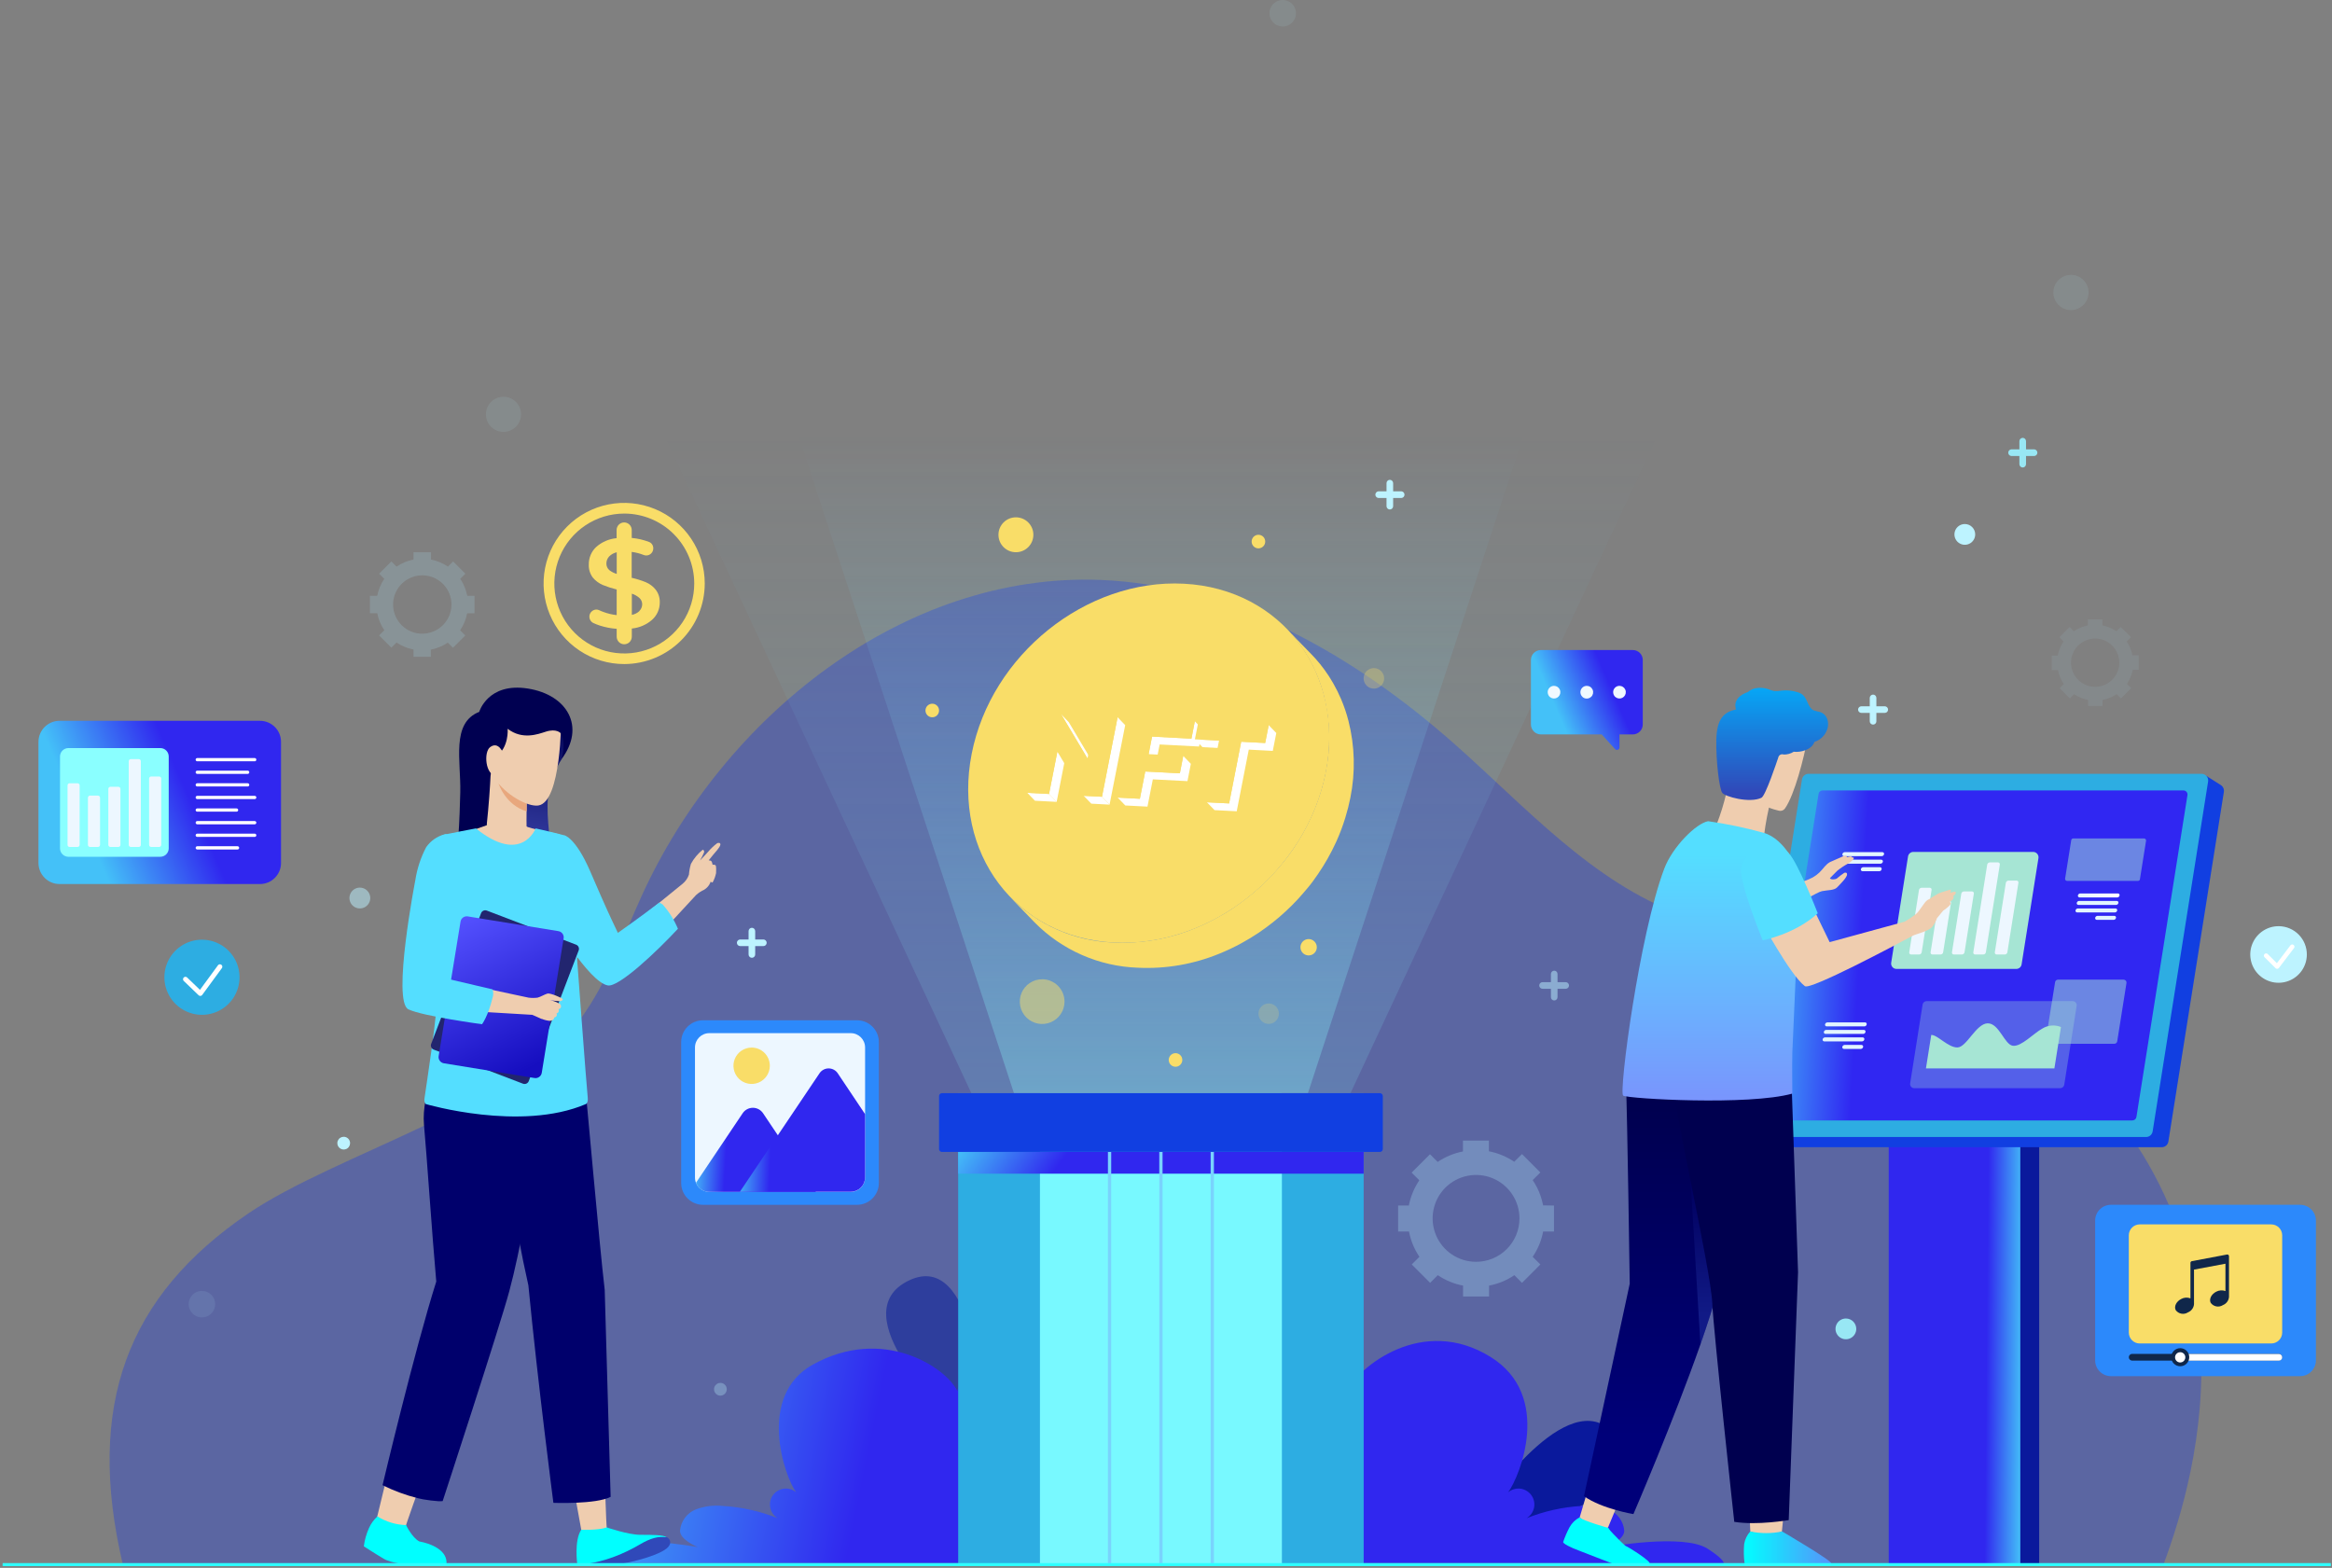 <svg width="763" height="513" viewBox="0 0 763 513" fill="none" xmlns="http://www.w3.org/2000/svg">
<rect x="0" y="0" width="763" height="513" fill="#808080" stroke="none"/>
<g style="mix-blend-mode:screen" opacity="0.67">
<path style="mix-blend-mode:screen" opacity="0.67" d="M40.196 511.932C27.929 459.764 41.667 423.928 81.208 397.055C109.994 377.498 169.4 361.393 189.959 333.329C198.815 321.29 203.71 306.803 209.917 293.199C236.59 234.57 295.527 187.324 359.855 189.745C403.288 191.377 443.284 214.599 475.842 243.385C499.265 264.065 520.854 288.598 550.283 299.379C579.711 310.161 641.243 318.615 665.736 338.292C743.146 400.613 718.76 482.45 707.925 511.732" fill="url(#paint0_linear_759_9113)"/>
</g>
<path d="M487.131 491.131C487.131 491.131 515.222 449.891 529.468 470.839C542.844 490.556 493.15 500.775 493.15 500.775" fill="url(#paint1_linear_759_9113)"/>
<path d="M311.072 463.857C311.072 463.857 274.608 429.774 297.468 418.926C318.991 408.706 321.546 459.39 321.546 459.39" fill="url(#paint2_linear_759_9113)"/>
<path d="M564.022 511.426H189.867C190.095 510.557 191.472 509.112 195.218 506.731C203.244 501.594 228.325 506.209 228.325 506.209C228.325 506.209 222.466 503.868 222.493 500.859C222.617 499.347 223.156 497.899 224.05 496.674C224.945 495.449 226.16 494.495 227.562 493.916C230.406 492.823 233.468 492.419 236.498 492.739C242.663 493.1 248.729 494.456 254.462 496.752C253.841 496.384 253.303 495.891 252.882 495.304C252.461 494.718 252.167 494.05 252.017 493.343C251.868 492.637 251.867 491.907 252.014 491.2C252.161 490.493 252.453 489.825 252.872 489.236C253.291 488.648 253.828 488.154 254.448 487.784C255.068 487.414 255.758 487.176 256.475 487.087C257.191 486.997 257.919 487.058 258.611 487.264C259.303 487.47 259.944 487.818 260.495 488.285C256.629 483.068 247.574 456.729 265.913 446.51C288.92 433.708 309.493 447.393 313.212 455.098C315.098 447.54 323.766 441.721 329.491 440.383C356.779 433.815 376.711 457.251 376.965 457.652C377.232 457.251 377.5 456.85 377.794 456.449C380.657 452.663 386.422 445.747 390.729 443.794C402.902 438.109 411.382 437.106 424.438 440.383C430.15 441.721 438.831 447.526 440.731 455.098C444.449 447.393 465.33 430.11 487.696 443.982C508.041 456.582 497.3 483.068 493.434 488.285C493.985 487.818 494.627 487.47 495.319 487.264C496.011 487.058 496.738 486.997 497.454 487.087C498.171 487.176 498.861 487.414 499.481 487.784C500.101 488.154 500.638 488.648 501.057 489.236C501.476 489.825 501.768 490.493 501.915 491.2C502.063 491.907 502.061 492.637 501.912 493.343C501.763 494.05 501.468 494.718 501.047 495.304C500.626 495.891 500.088 496.384 499.467 496.752C505.2 494.456 511.266 493.1 517.432 492.739C520.461 492.418 523.524 492.822 526.367 493.916C527.77 494.493 528.986 495.447 529.881 496.673C530.776 497.898 531.314 499.347 531.437 500.859C531.437 503.895 525.618 506.209 525.618 506.209C525.618 506.209 550.753 501.594 558.712 506.731C562.403 509.112 563.781 510.557 564.022 511.426Z" fill="url(#paint3_linear_759_9113)"/>
<path d="M204.259 217.275C199.043 217.283 193.941 215.744 189.6 212.851C185.259 209.959 181.874 205.844 179.872 201.027C177.87 196.21 177.342 190.908 178.355 185.791C179.368 180.674 181.876 175.973 185.561 172.281C189.247 168.59 193.945 166.075 199.06 165.054C204.176 164.034 209.479 164.554 214.299 166.548C219.119 168.542 223.239 171.922 226.138 176.258C229.036 180.595 230.584 185.694 230.584 190.91C230.577 197.893 227.802 204.589 222.868 209.531C217.934 214.473 211.242 217.257 204.259 217.275ZM204.259 168.036C199.732 168.036 195.306 169.379 191.542 171.894C187.778 174.41 184.844 177.985 183.112 182.168C181.381 186.351 180.928 190.953 181.812 195.393C182.697 199.833 184.878 203.912 188.08 207.112C191.282 210.312 195.361 212.491 199.802 213.373C204.242 214.254 208.845 213.799 213.027 212.065C217.208 210.33 220.782 207.395 223.295 203.629C225.809 199.864 227.149 195.437 227.146 190.91C227.139 184.843 224.725 179.027 220.434 174.739C216.143 170.45 210.325 168.04 204.259 168.036Z" fill="url(#paint4_linear_759_9113)"/>
<path d="M215.87 197.142C215.924 195.625 215.452 194.136 214.532 192.929C213.665 191.853 212.543 191.012 211.268 190.481C209.779 189.883 208.245 189.404 206.68 189.049V180.582C208.014 180.749 209.322 181.081 210.573 181.572C210.852 181.687 211.151 181.747 211.453 181.746C211.756 181.745 212.055 181.685 212.333 181.568C212.612 181.451 212.864 181.28 213.077 181.065C213.289 180.85 213.456 180.595 213.569 180.314C213.81 179.732 213.81 179.078 213.569 178.495C213.463 178.237 213.307 178.002 213.109 177.805C212.912 177.607 212.677 177.451 212.419 177.345C210.581 176.638 208.655 176.188 206.694 176.007V173.412C206.694 172.756 206.433 172.126 205.969 171.662C205.505 171.198 204.875 170.938 204.219 170.938C203.563 170.938 202.933 171.198 202.469 171.662C202.005 172.126 201.744 172.756 201.744 173.412V176.087C199.264 176.313 196.92 177.325 195.056 178.977C194.28 179.707 193.665 180.591 193.251 181.572C192.836 182.553 192.631 183.61 192.648 184.675C192.575 186.196 193.024 187.697 193.919 188.929C194.805 190.007 195.939 190.856 197.223 191.404C198.702 192.003 200.222 192.495 201.771 192.875V201.262C200.29 201.099 198.834 200.753 197.437 200.232C196.944 200.062 196.461 199.861 195.992 199.63C195.719 199.507 195.423 199.443 195.123 199.443C194.867 199.441 194.613 199.486 194.374 199.577C193.781 199.798 193.3 200.246 193.036 200.821C192.79 201.377 192.77 202.007 192.983 202.577C193.196 203.147 193.623 203.612 194.173 203.871C194.859 204.178 195.56 204.45 196.273 204.686C198.057 205.258 199.903 205.612 201.771 205.743V208.325C201.771 208.981 202.032 209.611 202.496 210.075C202.96 210.539 203.589 210.8 204.246 210.8C204.902 210.8 205.532 210.539 205.996 210.075C206.46 209.611 206.72 208.981 206.72 208.325V205.65C209.201 205.414 211.543 204.398 213.409 202.747C214.188 202.037 214.811 201.171 215.234 200.206C215.658 199.24 215.875 198.197 215.87 197.142ZM199.417 186.588C199.091 186.322 198.83 185.984 198.654 185.602C198.477 185.219 198.391 184.802 198.4 184.381C198.398 183.509 198.733 182.67 199.337 182.04C200.009 181.37 200.858 180.906 201.785 180.702V187.779C200.929 187.531 200.126 187.127 199.417 186.588ZM209.182 199.965C208.496 200.592 207.648 201.013 206.734 201.182V194.239C207.608 194.532 208.421 194.986 209.128 195.577C209.447 195.845 209.701 196.182 209.873 196.561C210.044 196.941 210.128 197.354 210.118 197.771C210.098 198.579 209.762 199.348 209.182 199.911V199.965Z" fill="url(#paint5_linear_759_9113)"/>
<path d="M620.578 511.934H667.195V325.612H620.578V511.934Z" fill="url(#paint6_linear_759_9113)"/>
<path d="M617.968 511.934H661.014V325.612H617.968V511.934Z" fill="url(#paint7_linear_759_9113)"/>
<path d="M572.193 371.492L578.801 370.703L596.445 259.504C596.525 258.99 596.786 258.521 597.181 258.183C597.576 257.844 598.078 257.658 598.599 257.658H720.633L721.837 253.846L726.679 256.909L726.826 257.016C727.128 257.256 727.361 257.572 727.502 257.931C727.643 258.291 727.687 258.681 727.629 259.063L709.463 373.512C709.383 374.026 709.123 374.495 708.728 374.833C708.333 375.172 707.83 375.358 707.31 375.358H578.815C578.274 375.355 577.754 375.15 577.357 374.783L572.193 371.492Z" fill="url(#paint8_linear_759_9113)"/>
<path d="M573.639 372.027H702.161C702.679 372.027 703.181 371.843 703.575 371.507C703.97 371.171 704.232 370.706 704.315 370.194L722.466 255.704C722.515 255.393 722.495 255.076 722.409 254.773C722.323 254.471 722.173 254.191 721.968 253.952C721.763 253.713 721.51 253.521 721.224 253.389C720.938 253.258 720.627 253.19 720.313 253.19H591.751C591.231 253.186 590.726 253.369 590.329 253.705C589.931 254.041 589.667 254.508 589.584 255.022L571.432 369.512C571.383 369.827 571.404 370.149 571.493 370.456C571.582 370.762 571.737 371.045 571.948 371.285C572.158 371.525 572.419 371.716 572.711 371.844C573.003 371.972 573.32 372.034 573.639 372.027Z" fill="url(#paint9_linear_759_9113)"/>
<path d="M579.712 366.597H697.679C698.006 366.599 698.322 366.483 698.568 366.268C698.815 366.054 698.974 365.757 699.017 365.433L715.697 260.227C715.737 260.03 715.733 259.827 715.684 259.632C715.635 259.438 715.543 259.257 715.414 259.102C715.286 258.948 715.124 258.825 714.942 258.742C714.759 258.658 714.56 258.617 714.36 258.621H596.339C596.01 258.619 595.692 258.738 595.445 258.955C595.198 259.172 595.04 259.472 595.001 259.799L578.307 364.991C578.265 365.194 578.271 365.403 578.323 365.603C578.376 365.803 578.474 365.988 578.61 366.143C578.746 366.299 578.917 366.421 579.108 366.499C579.299 366.578 579.505 366.611 579.712 366.597Z" fill="url(#paint10_linear_759_9113)"/>
<path d="M620.496 317.026H659.716C660.131 317.025 660.533 316.876 660.849 316.607C661.165 316.337 661.375 315.964 661.442 315.554L666.953 280.775C666.993 280.525 666.979 280.269 666.911 280.025C666.843 279.781 666.723 279.554 666.559 279.361C666.395 279.167 666.191 279.012 665.961 278.905C665.731 278.798 665.481 278.743 665.227 278.742H626.007C625.59 278.744 625.187 278.894 624.87 279.166C624.554 279.438 624.345 279.815 624.282 280.227L618.771 315.006C618.732 315.255 618.748 315.51 618.817 315.752C618.886 315.995 619.006 316.22 619.17 316.412C619.334 316.603 619.537 316.758 619.766 316.864C619.995 316.97 620.244 317.025 620.496 317.026Z" fill="url(#paint11_linear_759_9113)"/>
<path d="M627.961 312.304H625.286C625.196 312.306 625.106 312.287 625.024 312.25C624.942 312.212 624.869 312.157 624.811 312.087C624.754 312.018 624.712 311.936 624.69 311.849C624.668 311.761 624.666 311.67 624.684 311.581L627.868 291.182C627.907 290.986 628.012 290.809 628.165 290.68C628.318 290.551 628.51 290.478 628.71 290.473H631.386C631.475 290.469 631.565 290.486 631.647 290.522C631.729 290.558 631.802 290.612 631.86 290.68C631.918 290.749 631.96 290.829 631.982 290.916C632.004 291.003 632.006 291.094 631.988 291.182L628.75 311.581C628.716 311.772 628.62 311.945 628.478 312.076C628.335 312.206 628.154 312.286 627.961 312.304Z" fill="#EDF7FF"/>
<path d="M634.943 312.303H632.268C632.177 312.308 632.086 312.291 632.003 312.254C631.919 312.218 631.845 312.162 631.787 312.092C631.728 312.022 631.687 311.94 631.666 311.851C631.645 311.762 631.645 311.67 631.666 311.581L634.234 295.409C634.268 295.213 634.37 295.034 634.521 294.905C634.673 294.776 634.864 294.703 635.064 294.7H637.739C637.829 294.696 637.918 294.712 638 294.748C638.082 294.784 638.155 294.838 638.213 294.907C638.272 294.975 638.313 295.056 638.335 295.143C638.357 295.23 638.359 295.321 638.341 295.409L635.773 311.581C635.741 311.78 635.641 311.961 635.489 312.093C635.338 312.225 635.144 312.299 634.943 312.303Z" fill="#EDF7FF"/>
<path d="M641.938 312.303H639.263C639.172 312.304 639.083 312.286 639.001 312.248C638.918 312.211 638.846 312.155 638.788 312.086C638.73 312.017 638.689 311.935 638.667 311.848C638.645 311.76 638.643 311.669 638.661 311.58L641.71 292.398C641.747 292.202 641.848 292.023 641.999 291.892C642.15 291.761 642.34 291.685 642.54 291.676H645.215C645.305 291.674 645.395 291.693 645.477 291.73C645.559 291.768 645.632 291.823 645.69 291.892C645.748 291.962 645.789 292.043 645.811 292.131C645.833 292.218 645.835 292.31 645.817 292.398L642.767 311.58C642.731 311.777 642.629 311.955 642.479 312.086C642.328 312.217 642.137 312.294 641.938 312.303Z" fill="#EDF7FF"/>
<path d="M648.92 312.302H646.244C646.153 312.307 646.063 312.29 645.979 312.254C645.896 312.217 645.822 312.161 645.763 312.091C645.705 312.021 645.664 311.939 645.643 311.85C645.622 311.761 645.622 311.669 645.643 311.58L650.191 282.901C650.227 282.702 650.331 282.522 650.484 282.391C650.638 282.259 650.831 282.184 651.033 282.178H653.709C653.8 282.174 653.891 282.191 653.974 282.227C654.058 282.264 654.131 282.319 654.19 282.39C654.248 282.46 654.289 282.542 654.31 282.631C654.331 282.72 654.331 282.812 654.311 282.901L649.749 311.58C649.718 311.779 649.617 311.96 649.466 312.092C649.314 312.224 649.121 312.299 648.92 312.302Z" fill="#EDF7FF"/>
<path d="M655.957 312.303H653.282C653.192 312.305 653.102 312.286 653.02 312.249C652.938 312.211 652.865 312.156 652.808 312.086C652.75 312.017 652.708 311.936 652.686 311.848C652.664 311.76 652.662 311.669 652.68 311.58L656.292 288.84C656.331 288.646 656.433 288.471 656.584 288.342C656.734 288.214 656.923 288.14 657.121 288.131H659.796C659.886 288.127 659.975 288.144 660.058 288.18C660.14 288.216 660.213 288.27 660.271 288.338C660.329 288.407 660.371 288.488 660.393 288.575C660.415 288.662 660.417 288.753 660.398 288.84L656.787 311.58C656.753 311.778 656.652 311.958 656.501 312.089C656.35 312.221 656.158 312.296 655.957 312.303Z" fill="#EDF7FF"/>
<path opacity="0.5" d="M670.259 341.515H691.781C692.012 341.517 692.235 341.436 692.41 341.286C692.584 341.136 692.699 340.927 692.731 340.699L695.754 321.638C695.775 321.501 695.767 321.36 695.729 321.227C695.691 321.093 695.624 320.97 695.534 320.864C695.444 320.759 695.332 320.674 695.206 320.616C695.08 320.558 694.943 320.528 694.804 320.527H673.349C673.12 320.531 672.899 320.614 672.726 320.763C672.552 320.912 672.436 321.118 672.399 321.343L669.336 340.405C669.315 340.54 669.323 340.678 669.359 340.809C669.395 340.941 669.459 341.063 669.547 341.168C669.634 341.273 669.743 341.358 669.865 341.418C669.988 341.478 670.122 341.511 670.259 341.515Z" fill="url(#paint12_linear_759_9113)"/>
<path opacity="0.3" d="M626.276 356.043H674.057C674.374 356.048 674.682 355.941 674.927 355.74C675.172 355.539 675.338 355.258 675.395 354.946L679.461 329.063C679.486 328.873 679.47 328.68 679.414 328.497C679.358 328.314 679.263 328.145 679.136 328.002C679.01 327.859 678.854 327.744 678.679 327.667C678.504 327.589 678.315 327.549 678.123 327.551H630.396C630.079 327.546 629.771 327.653 629.526 327.854C629.281 328.055 629.115 328.336 629.058 328.648L624.978 354.478C624.946 354.668 624.954 354.863 625.004 355.05C625.054 355.237 625.144 355.41 625.267 355.559C625.39 355.708 625.544 355.828 625.718 355.912C625.893 355.995 626.083 356.04 626.276 356.043Z" fill="url(#paint13_linear_759_9113)"/>
<path d="M631.88 338.627L630.141 349.583H672.17L674.323 336.032C673.326 335.626 672.246 335.463 671.173 335.559C670.101 335.654 669.066 336.004 668.157 336.581C665.388 338.092 661.375 342.493 658.606 342.172C655.837 341.851 654.111 334.775 650.339 334.828C646.567 334.882 643.49 342.64 640.467 342.721C637.444 342.801 633.873 338.534 631.88 338.627Z" fill="url(#paint14_linear_759_9113)"/>
<path opacity="0.5" d="M676.304 288.225H699.525C699.677 288.226 699.824 288.173 699.94 288.075C700.055 287.976 700.131 287.84 700.154 287.69L702.16 275.089C702.174 274.998 702.167 274.904 702.142 274.816C702.117 274.727 702.073 274.644 702.014 274.574C701.954 274.503 701.881 274.446 701.798 274.405C701.715 274.365 701.624 274.343 701.532 274.34H678.31C678.156 274.339 678.007 274.394 677.892 274.495C677.776 274.596 677.701 274.736 677.681 274.888L675.675 287.489C675.661 287.58 675.668 287.672 675.693 287.76C675.718 287.848 675.762 287.93 675.822 288C675.882 288.069 675.955 288.126 676.038 288.164C676.121 288.203 676.212 288.224 676.304 288.225Z" fill="url(#paint15_linear_759_9113)"/>
<path d="M680.409 293.642H692.742C692.923 293.635 693.096 293.566 693.233 293.447C693.369 293.328 693.46 293.165 693.491 292.986C693.51 292.905 693.509 292.822 693.49 292.741C693.471 292.66 693.433 292.585 693.38 292.522C693.327 292.458 693.26 292.408 693.184 292.375C693.108 292.342 693.025 292.327 692.942 292.331H680.623C680.439 292.334 680.263 292.402 680.124 292.521C679.984 292.641 679.891 292.805 679.86 292.986C679.844 293.067 679.846 293.15 679.867 293.229C679.887 293.309 679.925 293.382 679.977 293.445C680.03 293.508 680.096 293.558 680.171 293.592C680.245 293.626 680.327 293.643 680.409 293.642Z" fill="url(#paint16_linear_759_9113)"/>
<path d="M680.036 296.089H692.355C692.539 296.085 692.715 296.018 692.854 295.898C692.994 295.779 693.087 295.614 693.118 295.433C693.137 295.353 693.136 295.269 693.117 295.188C693.098 295.108 693.06 295.033 693.007 294.969C692.954 294.905 692.887 294.855 692.811 294.822C692.735 294.789 692.652 294.774 692.569 294.778H680.25C680.067 294.784 679.892 294.852 679.753 294.972C679.614 295.091 679.521 295.254 679.487 295.433C679.471 295.514 679.473 295.597 679.494 295.676C679.514 295.756 679.552 295.83 679.604 295.893C679.657 295.955 679.723 296.006 679.798 296.04C679.872 296.074 679.954 296.091 680.036 296.089Z" fill="url(#paint17_linear_759_9113)"/>
<path d="M679.635 298.549H691.954C692.137 298.543 692.312 298.475 692.451 298.356C692.59 298.237 692.683 298.074 692.717 297.894C692.733 297.813 692.731 297.73 692.71 297.651C692.69 297.572 692.652 297.498 692.6 297.435C692.547 297.372 692.481 297.322 692.406 297.288C692.332 297.254 692.25 297.237 692.168 297.238H679.835C679.654 297.245 679.481 297.314 679.344 297.433C679.208 297.553 679.117 297.715 679.086 297.894C679.067 297.975 679.068 298.059 679.087 298.139C679.106 298.22 679.144 298.295 679.197 298.358C679.25 298.422 679.317 298.472 679.393 298.505C679.469 298.538 679.552 298.554 679.635 298.549Z" fill="url(#paint18_linear_759_9113)"/>
<path d="M686.069 300.971H691.566C691.749 300.965 691.924 300.897 692.063 300.778C692.202 300.658 692.295 300.495 692.329 300.316C692.345 300.235 692.343 300.152 692.322 300.073C692.302 299.993 692.264 299.92 692.212 299.857C692.159 299.794 692.093 299.743 692.018 299.709C691.944 299.676 691.862 299.659 691.78 299.66H686.269C686.087 299.669 685.913 299.738 685.775 299.857C685.637 299.975 685.542 300.137 685.507 300.316C685.49 300.397 685.493 300.481 685.514 300.562C685.535 300.642 685.574 300.717 685.628 300.78C685.682 300.843 685.75 300.893 685.826 300.926C685.903 300.96 685.985 300.975 686.069 300.971Z" fill="url(#paint19_linear_759_9113)"/>
<path d="M597.676 335.831H610.009C610.191 335.825 610.364 335.756 610.5 335.636C610.637 335.517 610.728 335.354 610.758 335.176C610.777 335.095 610.777 335.011 610.758 334.93C610.738 334.85 610.701 334.775 610.648 334.711C610.594 334.648 610.527 334.597 610.451 334.564C610.375 334.531 610.293 334.516 610.21 334.52H597.89C597.707 334.526 597.532 334.595 597.394 334.714C597.255 334.833 597.161 334.996 597.128 335.176C597.112 335.256 597.114 335.339 597.134 335.419C597.155 335.498 597.192 335.572 597.245 335.635C597.298 335.698 597.364 335.748 597.438 335.782C597.513 335.816 597.594 335.833 597.676 335.831Z" fill="url(#paint20_linear_759_9113)"/>
<path d="M597.29 338.292H609.623C609.804 338.285 609.977 338.217 610.114 338.097C610.25 337.978 610.341 337.815 610.372 337.637C610.39 337.556 610.39 337.472 610.371 337.391C610.352 337.311 610.314 337.236 610.261 337.172C610.208 337.109 610.14 337.058 610.065 337.025C609.989 336.992 609.906 336.977 609.823 336.981H597.503C597.321 336.987 597.146 337.055 597.007 337.175C596.868 337.294 596.774 337.457 596.741 337.637C596.725 337.717 596.727 337.8 596.748 337.879C596.768 337.959 596.806 338.033 596.858 338.096C596.911 338.159 596.977 338.209 597.052 338.243C597.126 338.277 597.208 338.294 597.29 338.292Z" fill="url(#paint21_linear_759_9113)"/>
<path d="M596.901 340.741H609.234C609.415 340.735 609.588 340.666 609.725 340.547C609.861 340.427 609.952 340.264 609.983 340.086C610.002 340.005 610.001 339.921 609.982 339.841C609.963 339.76 609.925 339.685 609.872 339.621C609.819 339.558 609.752 339.507 609.676 339.474C609.6 339.441 609.517 339.426 609.434 339.43H597.101C596.918 339.436 596.743 339.505 596.605 339.624C596.466 339.743 596.372 339.906 596.339 340.086C596.322 340.167 596.325 340.252 596.346 340.332C596.367 340.413 596.406 340.487 596.46 340.55C596.514 340.613 596.582 340.663 596.658 340.697C596.735 340.73 596.817 340.745 596.901 340.741Z" fill="url(#paint22_linear_759_9113)"/>
<path d="M603.334 343.202H608.832C609.015 343.196 609.19 343.127 609.329 343.008C609.467 342.889 609.561 342.726 609.594 342.546C609.61 342.466 609.608 342.383 609.588 342.303C609.568 342.224 609.53 342.15 609.477 342.087C609.424 342.024 609.358 341.974 609.284 341.94C609.209 341.906 609.128 341.889 609.046 341.891H603.535C603.353 341.899 603.179 341.968 603.041 342.087C602.902 342.206 602.808 342.367 602.772 342.546C602.756 342.628 602.759 342.712 602.78 342.792C602.801 342.873 602.84 342.947 602.894 343.011C602.948 343.074 603.016 343.124 603.092 343.157C603.168 343.19 603.251 343.205 603.334 343.202Z" fill="url(#paint23_linear_759_9113)"/>
<path d="M603.361 280.132H615.681C615.863 280.123 616.037 280.054 616.175 279.935C616.314 279.817 616.408 279.655 616.444 279.476C616.46 279.395 616.458 279.311 616.437 279.23C616.416 279.15 616.377 279.075 616.322 279.012C616.268 278.949 616.2 278.899 616.124 278.866C616.048 278.832 615.965 278.817 615.882 278.821H603.562C603.38 278.829 603.206 278.898 603.068 279.017C602.93 279.136 602.835 279.298 602.8 279.476C602.783 279.558 602.786 279.642 602.807 279.722C602.828 279.803 602.867 279.878 602.921 279.941C602.975 280.004 603.043 280.054 603.119 280.087C603.196 280.12 603.278 280.135 603.361 280.132Z" fill="url(#paint24_linear_759_9113)"/>
<path d="M602.959 282.593H615.293C615.475 282.584 615.649 282.515 615.787 282.396C615.925 282.278 616.019 282.116 616.055 281.937C616.071 281.856 616.069 281.771 616.048 281.691C616.027 281.611 615.988 281.536 615.934 281.473C615.88 281.41 615.812 281.36 615.735 281.327C615.659 281.293 615.576 281.278 615.493 281.282H603.173C602.991 281.288 602.816 281.356 602.677 281.475C602.538 281.595 602.444 281.757 602.411 281.937C602.395 282.018 602.397 282.101 602.417 282.18C602.438 282.26 602.476 282.333 602.528 282.396C602.581 282.459 602.647 282.509 602.722 282.543C602.796 282.577 602.877 282.594 602.959 282.593Z" fill="url(#paint25_linear_759_9113)"/>
<path d="M609.393 285.054H614.904C615.085 285.047 615.259 284.978 615.395 284.859C615.531 284.74 615.623 284.577 615.653 284.398C615.672 284.318 615.672 284.234 615.652 284.153C615.633 284.072 615.596 283.997 615.542 283.934C615.489 283.87 615.422 283.82 615.346 283.787C615.27 283.754 615.188 283.739 615.105 283.743H609.607C609.423 283.746 609.247 283.814 609.108 283.933C608.969 284.053 608.876 284.217 608.845 284.398C608.829 284.479 608.831 284.562 608.851 284.641C608.871 284.721 608.909 284.795 608.962 284.857C609.014 284.92 609.08 284.971 609.155 285.005C609.23 285.039 609.311 285.055 609.393 285.054Z" fill="url(#paint26_linear_759_9113)"/>
<path style="mix-blend-mode:screen" opacity="0.3" d="M427.941 357.673H331.751L259.424 137.041H500.255L427.941 357.673Z" fill="url(#paint27_linear_759_9113)"/>
<path style="mix-blend-mode:screen" opacity="0.15" d="M441.865 357.673H317.811L214.785 137.041H544.891L441.865 357.673Z" fill="url(#paint28_linear_759_9113)"/>
<path d="M446.174 357.676H313.506V511.934H446.174V357.676Z" fill="url(#paint29_linear_759_9113)"/>
<path d="M419.42 357.676H340.258V511.934H419.42V357.676Z" fill="url(#paint30_linear_759_9113)"/>
<path d="M451.485 357.676H308.196C307.671 357.676 307.246 358.101 307.246 358.626V375.961C307.246 376.486 307.671 376.911 308.196 376.911H451.485C452.01 376.911 452.435 376.486 452.435 375.961V358.626C452.435 358.101 452.01 357.676 451.485 357.676Z" fill="url(#paint31_linear_759_9113)"/>
<g style="mix-blend-mode:color-burn">
<path d="M446.174 376.922H313.506V384.025H446.174V376.922Z" fill="url(#paint32_linear_759_9113)"/>
</g>
<path d="M363.037 376.922V511.998" stroke="url(#paint33_linear_759_9113)" stroke-width="1.07" stroke-miterlimit="10"/>
<path d="M379.84 376.922V511.998" stroke="url(#paint34_linear_759_9113)" stroke-width="1.07" stroke-miterlimit="10"/>
<path d="M396.641 376.922V511.998" stroke="url(#paint35_linear_759_9113)" stroke-width="1.07" stroke-miterlimit="10"/>
<path d="M441.196 235.856C440.575 233.43 439.77 231.056 438.789 228.753C438.026 226.96 437.16 225.214 436.193 223.523C435.339 222.027 434.401 220.58 433.384 219.189C432.435 217.851 431.431 216.647 430.361 215.443C429.96 214.988 429.532 214.534 429.104 214.105L421.078 205.879C421.506 206.32 421.921 206.762 422.335 207.217C423.406 208.42 424.409 209.664 425.358 210.962C426.369 212.362 427.306 213.813 428.168 215.309C429.139 216.998 430.006 218.745 430.763 220.54C431.743 222.843 432.547 225.218 433.17 227.642C435.237 235.864 435.425 244.446 433.719 252.75C433.294 254.964 432.744 257.152 432.074 259.305C431.259 261.934 430.285 264.512 429.157 267.023C428.266 268.985 427.294 270.902 426.241 272.775C425.278 274.46 424.248 276.106 423.165 277.697C422.081 279.289 421.038 280.68 419.887 282.098C418.737 283.516 417.614 284.841 416.396 286.111C415.179 287.382 413.922 288.68 412.611 289.897C411.3 291.114 409.868 292.345 408.437 293.482C407.006 294.619 405.32 295.863 403.702 296.96C401.918 298.181 400.055 299.309 398.111 300.344C395.777 301.628 393.37 302.771 390.901 303.768C382.472 307.237 373.385 308.812 364.281 308.383C351.531 307.926 339.44 302.603 330.492 293.509L338.451 301.748C347.43 310.88 359.575 316.21 372.374 316.637C381.478 317.066 390.565 315.49 398.993 312.022C401.46 311.019 403.868 309.876 406.203 308.597C408.112 307.554 409.976 306.426 411.795 305.213C413.413 304.116 415.005 302.952 416.53 301.735C418.055 300.518 419.366 299.394 420.703 298.15C422.041 296.906 423.285 295.676 424.502 294.365C425.72 293.054 426.87 291.689 427.994 290.352C429.117 289.014 430.228 287.462 431.258 285.951C432.288 284.439 433.371 282.714 434.334 281.028C435.297 279.343 436.381 277.229 437.264 275.276C438.393 272.767 439.362 270.189 440.166 267.558C440.835 265.404 441.389 263.216 441.825 261.004C443.509 252.68 443.294 244.084 441.196 235.856Z" fill="url(#paint36_linear_759_9113)"/>
<path d="M387.37 190.99C419.367 192.662 440.154 220.311 433.787 252.736C427.42 285.16 396.333 310.081 364.349 308.395C332.366 306.71 311.566 279.087 317.919 246.663C324.273 214.238 355.36 189.318 387.37 190.99Z" fill="url(#paint37_linear_759_9113)"/>
<g style="mix-blend-mode:screen">
<path style="mix-blend-mode:screen" d="M386.045 197.758C414.35 199.243 432.729 223.695 427.111 252.388C421.493 281.081 393.978 303.112 365.686 301.627C337.395 300.142 318.989 275.69 324.607 247.011C330.225 218.331 357.727 196.273 386.045 197.758Z" fill="url(#paint38_linear_759_9113)"/>
</g>
<path d="M343.228 259.785L345.729 262.366L338.613 261.992L336.125 259.41L343.228 259.785Z" fill="white"/>
<path d="M345.957 245.928L348.445 248.496L345.73 262.367L343.229 259.786L345.957 245.928Z" fill="white"/>
<path d="M347.199 233.717L349.687 236.285L358.302 250.745L355.814 248.177L347.199 233.717Z" fill="white"/>
<path d="M360.55 260.696L363.038 263.265L357.058 262.957L354.57 260.389L360.55 260.696Z" fill="white"/>
<path d="M365.661 234.68L368.149 237.261L363.039 263.265L360.551 260.697L365.661 234.68Z" fill="white"/>
<path d="M365.66 234.679L360.551 260.696L354.571 260.388L345.957 245.928L343.228 259.786L336.125 259.412L341.235 233.395L347.201 233.716L355.815 248.176L358.531 234.304L365.66 234.679Z" fill="url(#paint39_linear_759_9113)"/>
<path d="M390.93 236.002L389.82 241.687L376.938 241.005L375.814 246.743L378.302 249.312L379.426 243.586L392.308 244.255L393.418 238.57L390.93 236.002Z" fill="white"/>
<path d="M386.033 253.019L374.703 252.43L372.951 261.353L365.688 260.965L368.176 263.546L375.439 263.921L377.191 254.999L388.521 255.587L389.631 249.916L387.143 247.334L386.033 253.019Z" fill="white"/>
<path d="M390.929 236.004L389.819 241.689L376.937 241.007L375.814 246.745L387.143 247.334L386.033 253.019L374.703 252.43L372.951 261.353L365.688 260.965L370.797 234.947L390.929 236.004Z" fill="url(#paint40_linear_759_9113)"/>
<path d="M398.849 242.315L390.957 241.9L393.445 244.469L401.337 244.883L398.849 242.315Z" fill="white"/>
<path d="M415.101 237.273L413.95 243.106L406.098 242.691L402.152 262.876L394.889 262.502L397.377 265.07L404.64 265.444L408.586 245.273L416.438 245.687L417.589 239.842L415.101 237.273Z" fill="white"/>
<path d="M415.102 237.272L413.951 243.104L406.099 242.69L402.153 262.875L394.89 262.5L398.849 242.315L390.957 241.901L392.107 236.068L415.102 237.272Z" fill="url(#paint41_linear_759_9113)"/>
<path d="M332.393 180.689C335.548 180.689 338.105 178.132 338.105 174.977C338.105 171.823 335.548 169.266 332.393 169.266C329.239 169.266 326.682 171.823 326.682 174.977C326.682 178.132 329.239 180.689 332.393 180.689Z" fill="url(#paint42_linear_759_9113)"/>
<path opacity="0.5" d="M348.298 327.723C348.298 329.17 347.869 330.585 347.065 331.788C346.261 332.992 345.118 333.929 343.781 334.483C342.444 335.037 340.973 335.182 339.554 334.9C338.134 334.617 336.83 333.92 335.807 332.897C334.784 331.874 334.087 330.57 333.805 329.151C333.522 327.731 333.667 326.26 334.221 324.923C334.775 323.586 335.713 322.443 336.916 321.639C338.119 320.835 339.534 320.406 340.981 320.406C341.942 320.406 342.893 320.596 343.781 320.963C344.669 321.331 345.475 321.87 346.155 322.549C346.834 323.229 347.373 324.035 347.741 324.923C348.109 325.811 348.298 326.762 348.298 327.723Z" fill="url(#paint43_linear_759_9113)"/>
<path d="M430.843 309.933C430.843 310.462 430.686 310.979 430.392 311.419C430.098 311.859 429.68 312.202 429.191 312.405C428.702 312.607 428.165 312.66 427.646 312.557C427.127 312.454 426.65 312.199 426.276 311.825C425.902 311.451 425.647 310.974 425.544 310.455C425.44 309.936 425.493 309.398 425.696 308.909C425.898 308.42 426.241 308.003 426.681 307.709C427.121 307.415 427.638 307.258 428.167 307.258C428.877 307.258 429.557 307.54 430.059 308.041C430.561 308.543 430.843 309.224 430.843 309.933Z" fill="url(#paint44_linear_759_9113)"/>
<path d="M386.836 346.812C386.836 347.252 386.705 347.681 386.461 348.046C386.217 348.411 385.871 348.696 385.465 348.864C385.059 349.032 384.613 349.076 384.182 348.99C383.751 348.905 383.355 348.693 383.045 348.382C382.734 348.072 382.523 347.676 382.437 347.246C382.352 346.815 382.395 346.368 382.564 345.963C382.732 345.557 383.016 345.21 383.381 344.966C383.747 344.722 384.176 344.592 384.615 344.592C384.907 344.59 385.197 344.646 385.467 344.757C385.737 344.868 385.983 345.032 386.189 345.238C386.396 345.445 386.559 345.69 386.67 345.961C386.781 346.231 386.837 346.52 386.836 346.812Z" fill="url(#paint45_linear_759_9113)"/>
<path d="M307.246 232.472C307.246 232.912 307.115 233.342 306.871 233.708C306.626 234.073 306.278 234.358 305.872 234.525C305.465 234.693 305.018 234.736 304.587 234.649C304.156 234.563 303.76 234.35 303.45 234.038C303.14 233.726 302.93 233.329 302.846 232.897C302.762 232.466 302.807 232.019 302.978 231.613C303.148 231.208 303.434 230.862 303.801 230.62C304.168 230.377 304.599 230.249 305.039 230.252C305.33 230.252 305.618 230.31 305.886 230.421C306.155 230.533 306.399 230.697 306.604 230.903C306.809 231.11 306.971 231.354 307.082 231.624C307.192 231.893 307.247 232.182 307.246 232.472Z" fill="url(#paint46_linear_759_9113)"/>
<path d="M413.962 177.186C413.965 177.626 413.837 178.057 413.594 178.424C413.351 178.792 413.004 179.078 412.598 179.248C412.192 179.418 411.744 179.463 411.312 179.378C410.88 179.292 410.483 179.081 410.172 178.769C409.86 178.458 409.649 178.061 409.564 177.629C409.478 177.197 409.523 176.749 409.693 176.343C409.863 175.937 410.149 175.59 410.517 175.347C410.884 175.104 411.315 174.976 411.755 174.979C412.341 174.979 412.902 175.211 413.316 175.625C413.73 176.039 413.962 176.6 413.962 177.186Z" fill="url(#paint47_linear_759_9113)"/>
<path opacity="0.2" d="M415.1 335.014C416.947 335.014 418.444 333.517 418.444 331.67C418.444 329.823 416.947 328.326 415.1 328.326C413.253 328.326 411.756 329.823 411.756 331.67C411.756 333.517 413.253 335.014 415.1 335.014Z" fill="url(#paint48_linear_759_9113)"/>
<path opacity="0.3" d="M452.875 221.944C452.878 222.609 452.683 223.26 452.315 223.814C451.947 224.368 451.423 224.801 450.809 225.057C450.195 225.312 449.518 225.38 448.866 225.251C448.213 225.122 447.614 224.802 447.144 224.331C446.673 223.861 446.353 223.261 446.224 222.609C446.095 221.956 446.163 221.28 446.418 220.666C446.674 220.052 447.106 219.528 447.661 219.16C448.215 218.792 448.866 218.597 449.531 218.6C450.417 218.603 451.265 218.957 451.892 219.583C452.518 220.209 452.872 221.058 452.875 221.944Z" fill="url(#paint49_linear_759_9113)"/>
<path d="M606.465 280.627C606.383 280.573 606.291 280.535 606.195 280.517C606.098 280.498 605.999 280.5 605.903 280.52C605.93 280.451 605.93 280.375 605.903 280.306C605.676 280.092 604.98 280.306 604.204 280.467C604.267 280.306 604.267 280.186 604.204 280.105C603.87 279.811 603.201 280.105 603.201 280.105L598.814 282.032L598.439 282.246C598.263 282.356 598.093 282.477 597.931 282.607C597.309 283.186 596.732 283.812 596.205 284.48C595.057 285.897 593.565 286.998 591.871 287.677L574.361 294.779L588.46 295.729C588.46 295.729 594.386 291.944 596.125 291.582C597.864 291.221 600.138 291.342 601.048 290.379C601.957 289.415 604.405 287.075 604.325 286.085C604.325 285.336 603.616 285.51 603.388 285.603C602.533 286.175 601.716 286.8 600.94 287.476C600.566 287.703 599.175 287.971 598.707 287.355L601.114 284.921C602.171 284.062 603.304 283.301 604.499 282.647C606.104 281.751 606.746 280.908 606.465 280.627Z" fill="#EFCDAF"/>
<path d="M572.221 490.918L572.675 501.071C572.675 501.071 578.441 503.545 583.015 501.071L584.246 488.791" fill="#EFCDAF"/>
<path d="M572.675 501.084C571.62 502.233 570.923 503.665 570.669 505.204C570.489 507.275 570.525 509.36 570.776 511.424C570.776 511.692 577.464 511.558 584.246 511.598C591.336 511.598 598.572 511.865 599.134 511.598C600.231 511.103 583.082 501.084 583.082 501.084C579.651 501.802 576.107 501.802 572.675 501.084Z" fill="url(#paint50_linear_759_9113)"/>
<path d="M519.718 486.76L516.842 496.498C516.842 496.498 520.948 500.685 526.098 499.855L531.061 487.937" fill="#EFCDAF"/>
<path d="M513.525 499.72C514.28 498.353 515.413 497.234 516.789 496.496C518.126 497.673 526.299 499.961 526.299 499.961C526.299 499.961 526.299 500.308 527.811 501.86C528.988 503.051 530.366 504.535 531.824 505.793C532.6 506.02 540.733 511.143 539.636 511.625C538.539 512.106 531.222 511.973 528.613 511.866C527.998 511.866 519.517 508.415 516.682 507.371C513.846 506.328 511.331 505.044 511.451 504.522C512.017 502.87 512.71 501.264 513.525 499.72Z" fill="url(#paint51_linear_759_9113)"/>
<path d="M569.88 352.9C569.88 352.9 565.599 391.452 563.352 410.955C562.616 417.322 562.095 421.656 562.014 421.977C560.677 427.033 558.67 433.24 556.356 439.888C547.595 464.875 534.432 495.401 534.432 495.401C534.432 495.401 524.199 493.728 518.26 489.542L533.228 420.024C533.228 420.024 532.426 364.163 532.011 354.907L569.88 352.9Z" fill="url(#paint52_linear_759_9113)"/>
<path style="mix-blend-mode:color-burn" opacity="0.35" d="M563.353 410.954C562.617 417.321 562.095 421.655 562.015 421.976C560.677 427.032 558.671 433.239 556.357 439.887C555.915 432.864 553.146 386.381 553.146 386.381L563.353 410.954Z" fill="url(#paint53_linear_759_9113)"/>
<path d="M591.336 241.955C590.253 247.787 587.203 259.986 584.033 264.507C583.821 264.819 583.519 265.058 583.168 265.194C582.817 265.331 582.433 265.357 582.066 265.27C578.615 264.494 567.151 260.909 565.091 247.452C562.657 231.574 574.241 228.484 579.659 229.822C585.076 231.16 593.089 232.163 591.336 241.955Z" fill="#EFCDAF"/>
<path d="M586.011 349.461L588.298 416.25L585.248 497.366C585.248 497.366 574.922 499.145 567.431 497.941C567.431 497.941 560.609 435.325 560.234 426.43C559.753 415.02 546.242 356.417 546.55 348.953" fill="url(#paint54_linear_759_9113)"/>
<path d="M579.511 261.216C578.478 265.175 577.7 269.196 577.184 273.255C577.184 273.255 567.325 272.921 561.627 269.831C564.259 263.092 565.912 256.01 566.536 248.803" fill="#EFCDAF"/>
<path d="M597.837 235.188C597.65 234.69 597.358 234.238 596.982 233.862C596.606 233.486 596.154 233.195 595.656 233.007C594.884 232.848 594.12 232.647 593.369 232.405C591.51 231.482 591.429 228.727 589.851 227.363C589.303 226.927 588.67 226.612 587.992 226.44C586.296 225.917 584.509 225.758 582.748 225.971C581.961 226.133 581.152 226.169 580.354 226.078C579.897 225.978 579.449 225.839 579.016 225.664C577.348 224.973 575.496 224.864 573.759 225.356C573.072 225.59 572.437 225.953 571.886 226.426C566.322 228.379 568.02 232.111 568.02 232.111C564.155 232.967 561.693 235.014 561.56 242.103C561.426 249.193 562.563 258.155 563.499 259.413C564.436 260.67 572.462 262.891 576.314 261.031C577.652 260.416 581.384 249.14 581.812 247.909C581.844 247.712 581.92 247.525 582.033 247.362C582.147 247.198 582.296 247.062 582.469 246.963C582.642 246.865 582.835 246.806 583.034 246.791C583.232 246.777 583.432 246.807 583.617 246.879C584.771 246.901 585.905 246.584 586.881 245.969C588.146 246.093 589.422 245.928 590.613 245.488C591.493 245.186 592.287 244.676 592.928 244.003C593.257 243.632 593.511 243.2 593.677 242.732C594.7 242.408 595.627 241.833 596.372 241.06C597.117 240.287 597.658 239.339 597.944 238.305C598.23 237.279 598.193 236.191 597.837 235.188Z" fill="url(#paint55_linear_759_9113)"/>
<path d="M531.086 358.49C532.919 359.52 572.192 361.794 586.425 357.821C586.425 357.821 586.318 348.805 586.425 344.378C586.425 342.465 588.886 296.878 588.177 284.839C588.177 284.839 584.539 274.646 577.008 272.479C571.05 270.827 564.991 269.562 558.869 268.693C554.936 269.402 547.205 277.107 544.529 284.21C536.37 305.8 529.561 357.58 531.086 358.49Z" fill="url(#paint56_linear_759_9113)"/>
<path d="M639.491 291.754C639.317 291.754 638.782 291.901 638.046 292.088C638.447 291.567 638.34 290.991 637.979 291.112C637.618 291.232 634.862 292.021 634.193 292.356C633.525 292.69 631.291 294.148 631.291 294.148C631.063 294.24 630.843 294.352 630.635 294.483C629.445 295.312 628.308 297.867 626.823 299.124C625.665 300.038 624.435 300.857 623.144 301.572L598.639 308.261L593.087 296.797L575.818 300.609C575.818 300.609 585.717 319.069 590.533 322.667C592.298 324.005 619.519 309.545 625.873 306.147C626.97 305.558 631.224 304.689 632.334 303.084C632.951 302.274 633.435 301.371 633.765 300.409L635.772 297.974C635.772 297.974 638.033 296.449 638.206 295.767C638.256 295.641 638.254 295.5 638.201 295.376C638.149 295.251 638.05 295.151 637.926 295.098L638.688 294.536C639.584 293.72 639.022 293.199 639.022 293.199C639.986 292.717 640.226 291.674 639.491 291.754Z" fill="#EFCDAF"/>
<path d="M569.707 284.398C569.253 289.481 576.73 307.66 576.73 307.66C576.73 307.66 587.271 305.693 594.748 298.831C594.748 298.831 588.287 282.204 585.184 279.061C581.412 275.222 570.416 276.439 569.707 284.398Z" fill="url(#paint57_linear_759_9113)"/>
<path d="M534.231 212.688H504.16C503.295 212.688 502.465 213.031 501.852 213.643C501.24 214.256 500.896 215.086 500.896 215.951V237.033C500.896 237.898 501.24 238.729 501.852 239.341C502.465 239.953 503.295 240.297 504.16 240.297H524.051L528.439 245.112C528.552 245.232 528.699 245.315 528.86 245.351C529.022 245.387 529.19 245.374 529.344 245.314C529.498 245.253 529.63 245.148 529.724 245.012C529.817 244.876 529.868 244.716 529.87 244.55V240.297H534.231C535.096 240.297 535.927 239.953 536.539 239.341C537.151 238.729 537.495 237.898 537.495 237.033V215.938C537.491 215.075 537.146 214.248 536.534 213.639C535.922 213.03 535.094 212.687 534.231 212.688Z" fill="url(#paint58_linear_759_9113)"/>
<path d="M527.797 226.478C527.797 226.888 527.918 227.289 528.146 227.63C528.374 227.971 528.698 228.236 529.077 228.393C529.456 228.55 529.873 228.591 530.275 228.511C530.677 228.431 531.046 228.234 531.336 227.944C531.626 227.654 531.824 227.284 531.904 226.882C531.984 226.48 531.943 226.063 531.786 225.684C531.629 225.305 531.363 224.982 531.022 224.754C530.681 224.526 530.28 224.404 529.87 224.404C529.32 224.404 528.793 224.623 528.404 225.012C528.015 225.4 527.797 225.928 527.797 226.478Z" fill="#F0F9FF"/>
<path d="M517.082 226.478C517.079 226.892 517.2 227.297 517.428 227.642C517.656 227.987 517.982 228.257 518.364 228.416C518.746 228.576 519.167 228.618 519.573 228.538C519.979 228.458 520.352 228.259 520.644 227.967C520.937 227.674 521.136 227.301 521.216 226.895C521.296 226.489 521.254 226.068 521.094 225.686C520.934 225.304 520.665 224.979 520.32 224.75C519.975 224.522 519.569 224.402 519.155 224.404C518.607 224.408 518.081 224.627 517.693 225.016C517.305 225.404 517.086 225.929 517.082 226.478Z" fill="#F0F9FF"/>
<path d="M506.381 226.478C506.381 226.888 506.502 227.289 506.73 227.63C506.958 227.971 507.282 228.236 507.661 228.393C508.04 228.55 508.457 228.591 508.859 228.511C509.261 228.431 509.63 228.234 509.92 227.944C510.21 227.654 510.408 227.284 510.488 226.882C510.568 226.48 510.527 226.063 510.37 225.684C510.213 225.305 509.947 224.982 509.606 224.754C509.265 224.526 508.864 224.404 508.454 224.404C507.904 224.404 507.377 224.623 506.988 225.012C506.599 225.4 506.381 225.928 506.381 226.478Z" fill="#F0F9FF"/>
<path d="M198.562 500.282L190.322 501.312L186.857 482.21L197.813 481.648C197.813 481.648 198.334 499.506 198.562 500.282Z" fill="#EFCDAF"/>
<path d="M137.805 484.953C137.805 484.953 132.641 499.199 132.575 500.001L123.211 497.085L126.782 482.371L137.805 484.953Z" fill="#EFCDAF"/>
<path d="M197.853 422.045C195.953 405.832 192.154 361.208 190.549 346.106L161.977 339.498C148.132 368.926 162.525 376.163 165.843 382.664C166.605 384.149 167.916 398.529 172.879 420.56C175.995 452.77 181.065 491.723 181.065 491.723C181.065 491.723 195.017 492.258 199.792 489.757L197.853 422.045Z" fill="url(#paint59_linear_759_9113)"/>
<path d="M144.694 345.194C144.694 345.194 137.738 357.3 138.728 368.055C139.584 377.285 141.403 404.492 142.741 419.314C135.625 441.826 125.164 485.942 125.164 485.942C128.853 487.774 132.727 489.205 136.721 490.209C138.327 490.664 143.851 491.44 144.841 491.132C144.841 491.132 163.488 434.162 166.618 422.524C174.042 394.968 179.62 344.793 179.62 344.793L144.694 345.194Z" fill="url(#paint60_linear_759_9113)"/>
<path d="M218.103 502.956C218.356 503.052 218.585 503.202 218.772 503.397C218.96 503.591 219.101 503.825 219.187 504.081C219.273 504.337 219.301 504.609 219.268 504.878C219.236 505.146 219.144 505.403 219 505.632C217.662 508.414 206.827 511.317 201.61 511.892H188.902L208.017 504.909C209.958 504.012 211.978 503.296 214.05 502.769C215.404 502.65 216.767 502.713 218.103 502.956Z" fill="url(#paint61_linear_759_9113)"/>
<path d="M190.172 500.522C190.172 500.522 195.656 500.79 198.519 499.76C198.519 499.76 205.568 502.181 209.488 502.181C213.407 502.181 217.086 502.181 218.102 502.984C215.427 502.555 212.752 503.345 209.581 505.204C197.69 512.227 188.888 511.892 188.888 511.892C188.888 511.892 187.778 504.134 190.172 500.522Z" fill="url(#paint62_linear_759_9113)"/>
<path d="M146.058 511.933C146.673 507.198 140.814 505.004 137.189 504.349C134.808 503.091 132.855 498.998 132.855 498.998C129.536 498.907 126.303 497.928 123.491 496.162C122.302 497.235 121.353 498.548 120.709 500.015C119.865 501.897 119.301 503.894 119.037 505.94C119.037 505.94 123.05 508.549 125.578 510.034C128.106 511.518 133.43 511.946 133.43 511.946L146.058 511.933Z" fill="url(#paint63_linear_759_9113)"/>
<path d="M183.766 237.005C184.823 238.927 185.324 241.104 185.213 243.294C185.102 245.484 184.383 247.6 183.138 249.405C181.523 252.259 180.346 255.338 179.646 258.541C178.309 264.36 180.088 275.623 180.088 275.623C180.088 275.623 172.677 276.64 169.387 275.115C166.096 273.59 168.731 254.97 168.731 254.97C168.731 254.97 170.978 244.576 171.406 243.56C171.834 242.543 178.309 234.758 178.309 234.758L183.766 237.005Z" fill="url(#paint64_linear_759_9113)"/>
<path d="M172.288 270.366C172.208 269.738 172.382 259.144 172.382 259.144L171.432 257.552L167.111 250.248C167.111 250.248 160.182 245.968 159.473 250.248C158.978 253.365 159.326 270.005 159.326 270.005L151.715 272.681C154.39 279.65 163.874 280.332 163.874 280.332C177.344 281.589 183.069 272.975 183.069 272.975C183.069 272.975 172.435 270.942 172.288 270.366Z" fill="#EFCDAF"/>
<path d="M163.113 256.375C163.113 256.375 165.347 263.398 172.303 265.471V262.916L163.113 256.375Z" fill="#E8A77D"/>
<path d="M233.152 282.954C233.032 282.299 232.845 281.697 232.524 281.617C232.316 281.547 232.1 281.507 231.882 281.496L233.299 279.73C233.741 279.195 235.587 277.229 235.694 276.413C235.801 275.597 234.878 275.744 234.637 275.905C233.559 276.714 232.577 277.643 231.708 278.674C231.092 279.356 229.915 280.653 229.032 281.55C229.538 280.689 229.985 279.795 230.37 278.874C230.417 278.704 230.401 278.522 230.325 278.362C230.249 278.203 230.117 278.076 229.955 278.005C228.358 279.279 227.034 280.862 226.063 282.66C225.722 283.811 225.503 284.995 225.407 286.191C225.006 287.351 224.293 288.379 223.347 289.161L212.098 298.297L217.676 303.741L227.721 292.88C228.513 292.152 229.416 291.555 230.397 291.114C231.025 290.729 231.564 290.214 231.975 289.602C232.217 289.22 232.414 288.812 232.564 288.385C232.684 288.76 233.005 288.88 233.233 288.586C233.722 287.674 234.078 286.696 234.289 285.683C234.289 285.175 234.436 283.449 234.102 283.101C233.962 283.014 233.805 282.956 233.642 282.931C233.479 282.906 233.312 282.914 233.152 282.954Z" fill="#EFCDAF"/>
<path d="M183.617 235.078C183.617 235.078 183.684 262.514 176.1 263.557C172.649 264.025 165.399 260.133 161.72 254.541C161.72 254.541 156.182 246.676 156.998 238.115C157.814 229.554 180.139 223.227 183.617 235.078Z" fill="#EFCDAF"/>
<path d="M183.768 248.322C183.768 248.322 185.386 242.877 183.447 239.894C183.447 239.894 182.109 238.262 178.578 239.399C176.009 240.215 170.953 242.168 166.097 238.463C166.097 238.463 166.646 244.737 162.084 247.666C161.212 249.66 160.674 251.784 160.492 253.953C160.385 256.709 159.931 263.638 159.235 270.005L149.979 273.175C149.979 273.175 150.326 270.085 150.594 259.304C150.848 248.95 147.544 236.564 156.787 232.925C156.787 232.925 159.636 223.227 172.692 225.287C185.747 227.347 191.593 237.874 183.768 248.322Z" fill="url(#paint65_linear_759_9113)"/>
<path d="M164.731 246.649C164.731 246.649 163.193 242.289 160.33 244.482C158.243 246.074 158.725 253.618 162.47 253.939" fill="#EFCDAF"/>
<path d="M215.696 295.328C215.696 295.328 208.312 300.932 202.159 305.226C199.738 300.103 198.681 298.03 193.09 285.055C188.287 273.952 184.622 273.283 184.622 273.283L180.342 300.304C180.342 300.304 192.555 321.318 198.882 322.429C202.467 323.057 214.76 311.487 221.809 303.889C220.597 300.975 218.906 298.285 216.806 295.93C216.458 295.691 216.086 295.489 215.696 295.328Z" fill="url(#paint66_linear_759_9113)"/>
<path d="M143.008 324.435C143.449 330.24 139.316 356.19 138.888 359.374C138.687 360.832 139.342 361.247 139.342 361.247C139.342 361.247 170.336 370.383 191.685 361.247C191.685 361.247 192.514 360.939 192.287 358.986C191.899 355.428 188.795 313.506 188.795 313.506C190.541 309.896 191.942 306.129 192.982 302.256C193.852 297.936 188.969 290.431 188.354 287.101C187.739 283.77 184.622 273.309 184.622 273.309C184.622 273.309 182.281 272.641 175.258 271.049C175.258 271.049 170.657 283.088 155.715 271.049C154.217 271.33 147.93 272.52 145.817 272.988C145.645 273.039 145.471 273.079 145.295 273.109C142.974 273.97 140.975 275.525 139.57 277.563C137.546 285.374 137.5 293.567 139.436 301.4C141.223 308.974 142.417 316.675 143.008 324.435Z" fill="url(#paint67_linear_759_9113)"/>
<path d="M141.914 343.428L171.118 354.579C171.871 354.867 172.713 354.49 173.001 353.738L189.33 310.975C189.617 310.223 189.24 309.38 188.488 309.093L159.284 297.941C158.532 297.653 157.689 298.03 157.402 298.783L141.072 341.545C140.785 342.298 141.162 343.14 141.914 343.428Z" fill="#22256F"/>
<path d="M145.225 347.898L174.893 352.724C176.015 352.907 177.074 352.144 177.257 351.021L184.413 307.029C184.596 305.906 183.834 304.848 182.711 304.665L153.044 299.839C151.921 299.656 150.862 300.418 150.68 301.541L143.523 345.534C143.34 346.657 144.103 347.715 145.225 347.898Z" fill="url(#paint68_linear_759_9113)"/>
<path d="M183.109 327.578C183.698 327.578 184.327 327.176 184.046 326.829C183.765 326.481 180.033 324.822 179.11 325.09C178.187 325.357 176.822 326.2 175.873 326.427C174.9 326.548 173.916 326.548 172.943 326.427L160.409 323.752L156.396 330.989L174.147 332.045C174.147 332.045 175.94 332.795 177.157 333.383H177.304C178.094 333.711 178.928 333.923 179.779 334.012C180.862 334.012 181.33 333.37 181.344 332.915C181.932 332.781 182.173 332.42 182.186 332.072C182.197 331.896 182.16 331.721 182.079 331.564C182.284 331.534 182.472 331.436 182.613 331.285C182.754 331.134 182.839 330.94 182.855 330.735C182.861 330.545 182.82 330.356 182.735 330.186C182.95 330.165 183.151 330.069 183.302 329.915C183.454 329.761 183.546 329.559 183.564 329.343C183.565 329.06 183.476 328.784 183.31 328.554C182.273 327.934 181.144 327.482 179.966 327.216C181.002 327.424 182.053 327.545 183.109 327.578Z" fill="#EFCDAF"/>
<path d="M161.159 323.712L145.201 319.98C147.301 311.861 150.016 299.541 151.742 291.889C153.842 282.432 151.274 273.965 145.829 272.908C145.658 272.959 145.484 272.999 145.308 273.029C142.936 273.695 140.866 275.16 139.449 277.175C137.672 280.551 136.47 284.199 135.891 287.97C135.891 287.97 128.186 327.658 133.63 330.253C138.339 332.501 157.708 335.122 157.708 335.122C157.708 335.122 159.607 332.701 161.132 326.575C161.452 325.649 161.461 324.644 161.159 323.712Z" fill="url(#paint69_linear_759_9113)"/>
<path d="M85.047 235.842H19.488C15.676 235.842 12.586 238.932 12.586 242.744V282.352C12.586 286.164 15.676 289.254 19.488 289.254H85.047C88.859 289.254 91.949 286.164 91.949 282.352V242.744C91.949 238.932 88.859 235.842 85.047 235.842Z" fill="url(#paint70_linear_759_9113)"/>
<path d="M52.447 244.764H22.39C20.869 244.764 19.635 245.997 19.635 247.519V277.576C19.635 279.098 20.869 280.332 22.39 280.332H52.447C53.969 280.332 55.203 279.098 55.203 277.576V247.519C55.203 245.997 53.969 244.764 52.447 244.764Z" fill="url(#paint71_linear_759_9113)"/>
<path d="M25.375 256.281H22.78C22.403 256.281 22.098 256.587 22.098 256.963V276.44C22.098 276.816 22.403 277.122 22.78 277.122H25.375C25.752 277.122 26.057 276.816 26.057 276.44V256.963C26.057 256.587 25.752 256.281 25.375 256.281Z" fill="#EDF7FF"/>
<path d="M32.049 260.32H29.454C29.077 260.32 28.771 260.626 28.771 261.003V276.439C28.771 276.816 29.077 277.121 29.454 277.121H32.049C32.425 277.121 32.731 276.816 32.731 276.439V261.003C32.731 260.626 32.425 260.32 32.049 260.32Z" fill="#EDF7FF"/>
<path d="M38.724 257.43H36.13C35.753 257.43 35.447 257.735 35.447 258.112V276.438C35.447 276.815 35.753 277.12 36.13 277.12H38.724C39.101 277.12 39.407 276.815 39.407 276.438V258.112C39.407 257.735 39.101 257.43 38.724 257.43Z" fill="#EDF7FF"/>
<path d="M45.398 248.375H42.803C42.426 248.375 42.121 248.68 42.121 249.057V276.439C42.121 276.816 42.426 277.121 42.803 277.121H45.398C45.775 277.121 46.081 276.816 46.081 276.439V249.057C46.081 248.68 45.775 248.375 45.398 248.375Z" fill="#EDF7FF"/>
<path d="M52.06 254.061H49.465C49.089 254.061 48.783 254.366 48.783 254.743V276.439C48.783 276.816 49.089 277.122 49.465 277.122H52.06C52.437 277.122 52.743 276.816 52.743 276.439V254.743C52.743 254.366 52.437 254.061 52.06 254.061Z" fill="#EDF7FF"/>
<path d="M64.541 248.562H83.335" stroke="white" stroke-width="1.06" stroke-miterlimit="10" stroke-linecap="round"/>
<path d="M64.541 252.684H81.034" stroke="white" stroke-width="1.06" stroke-miterlimit="10" stroke-linecap="round"/>
<path d="M64.541 256.803H81.034" stroke="white" stroke-width="1.06" stroke-miterlimit="10" stroke-linecap="round"/>
<path d="M64.541 260.924H83.335" stroke="white" stroke-width="1.06" stroke-miterlimit="10" stroke-linecap="round"/>
<path d="M64.541 265.043H77.396" stroke="white" stroke-width="1.06" stroke-miterlimit="10" stroke-linecap="round"/>
<path d="M64.541 269.176H83.335" stroke="white" stroke-width="1.06" stroke-miterlimit="10" stroke-linecap="round"/>
<path d="M64.541 273.297H83.335" stroke="white" stroke-width="1.06" stroke-miterlimit="10" stroke-linecap="round"/>
<path d="M64.541 277.416H77.717" stroke="white" stroke-width="1.06" stroke-miterlimit="10" stroke-linecap="round"/>
<path opacity="0.3" d="M504.896 394.393C504.896 394.193 504.802 393.965 504.749 393.765C504.566 392.923 504.333 392.092 504.053 391.277C503.426 389.453 502.558 387.721 501.471 386.127L503.986 383.625L497.98 377.606L497.86 377.726L495.439 380.121C492.937 378.435 490.12 377.27 487.158 376.696V373.205H478.651V376.75C475.694 377.326 472.883 378.49 470.384 380.174L467.883 377.659L461.863 383.679L464.378 386.18C462.695 388.679 461.53 391.49 460.954 394.447H457.449V402.954H461.007C461.568 405.914 462.729 408.727 464.418 411.221L461.904 413.723L467.923 419.742L470.424 417.227C472.915 418.923 475.73 420.085 478.691 420.638V424.21H487.199V420.638C490.165 420.087 492.985 418.926 495.479 417.227L497.86 419.635L497.98 419.742L501.592 416.13L503.986 413.723L501.592 411.342L501.471 411.221C501.519 411.169 501.559 411.11 501.592 411.047C503.223 408.598 504.346 405.846 504.896 402.954H508.454V394.447L504.896 394.393ZM482.945 412.853C480.136 412.853 477.391 412.021 475.055 410.461C472.72 408.901 470.899 406.684 469.823 404.09C468.747 401.496 468.464 398.641 469.01 395.886C469.556 393.131 470.906 390.599 472.89 388.612C474.874 386.624 477.403 385.269 480.157 384.718C482.911 384.166 485.766 384.444 488.363 385.515C490.959 386.586 493.179 388.403 494.744 390.735C496.308 393.068 497.145 395.812 497.151 398.62C497.156 400.489 496.792 402.34 496.081 404.067C495.369 405.795 494.323 407.364 493.003 408.687C491.684 410.009 490.116 411.058 488.389 411.773C486.663 412.488 484.813 412.855 482.945 412.853Z" fill="#ACE2F9"/>
<path opacity="0.1" d="M697.717 214.439L697.637 214.091C697.54 213.637 697.41 213.19 697.249 212.754C696.905 211.738 696.424 210.775 695.818 209.891L697.222 208.486L693.865 205.142L693.798 205.209L692.46 206.547C691.074 205.599 689.508 204.948 687.859 204.634V202.654H683.123V204.634C681.47 204.948 679.899 205.599 678.508 206.547L677.171 205.142L673.827 208.486L675.164 209.891C674.224 211.279 673.578 212.845 673.265 214.493H671.285V219.228H673.345C673.66 220.874 674.307 222.44 675.245 223.829L673.907 225.167L677.251 228.524L678.589 227.12C679.983 228.058 681.553 228.704 683.204 229.019V230.999H687.939V229.019C689.585 228.704 691.151 228.058 692.54 227.12L693.878 228.458L693.945 228.524L695.965 226.505L697.302 225.167L695.965 223.829L695.898 223.762L695.965 223.669C696.871 222.304 697.494 220.771 697.797 219.161H699.777V214.426L697.717 214.439ZM685.504 224.726C683.941 224.726 682.412 224.262 681.112 223.393C679.812 222.525 678.799 221.29 678.201 219.845C677.602 218.401 677.446 216.811 677.751 215.278C678.056 213.744 678.809 212.336 679.914 211.23C681.02 210.124 682.429 209.371 683.962 209.066C685.496 208.761 687.085 208.918 688.53 209.516C689.974 210.115 691.209 211.128 692.078 212.428C692.946 213.728 693.41 215.256 693.41 216.82C693.41 218.917 692.577 220.928 691.094 222.41C689.612 223.893 687.601 224.726 685.504 224.726Z" fill="#ACE2F9"/>
<path opacity="0.2" d="M152.879 194.949C152.879 194.815 152.879 194.668 152.772 194.521C152.651 193.955 152.494 193.396 152.304 192.849C151.887 191.622 151.306 190.457 150.578 189.384L152.264 187.712L148.251 183.699L148.171 183.78L146.565 185.398C144.89 184.261 143.002 183.473 141.014 183.084V180.703H135.289V183.084C133.301 183.473 131.413 184.261 129.738 185.398L128.052 183.699L124.039 187.712L125.738 189.384C124.6 191.065 123.813 192.958 123.424 194.949H121.043V200.648H123.437C123.812 202.641 124.596 204.536 125.738 206.212L124.039 207.898L128.052 211.911L129.738 210.225C131.415 211.354 133.303 212.132 135.289 212.513V214.907H140.961V212.553C142.946 212.173 144.835 211.394 146.512 210.265L148.117 211.87L148.197 211.951L150.632 209.516L152.237 207.911L150.632 206.306L150.552 206.226L150.632 206.105C151.721 204.453 152.475 202.603 152.852 200.661H155.247V194.949H152.879ZM138.165 207.349C136.275 207.349 134.428 206.789 132.857 205.739C131.286 204.689 130.062 203.196 129.34 201.45C128.617 199.704 128.429 197.783 128.799 195.93C129.168 194.077 130.079 192.375 131.416 191.04C132.753 189.705 134.456 188.796 136.31 188.429C138.163 188.062 140.084 188.253 141.829 188.978C143.574 189.703 145.065 190.93 146.113 192.502C147.161 194.074 147.718 195.922 147.716 197.812C147.712 199.067 147.461 200.309 146.977 201.468C146.493 202.626 145.786 203.678 144.895 204.562C144.004 205.447 142.948 206.147 141.786 206.623C140.624 207.099 139.38 207.341 138.125 207.336L138.165 207.349Z" fill="#ACE2F9"/>
<path d="M280.4 333.826H230.024C226.071 333.826 222.867 337.03 222.867 340.983V387.051C222.867 391.004 226.071 394.208 230.024 394.208H280.4C284.352 394.208 287.556 391.004 287.556 387.051V340.983C287.556 337.03 284.352 333.826 280.4 333.826Z" fill="url(#paint72_linear_759_9113)"/>
<path d="M278.351 338.039H232.082C229.489 338.039 227.387 340.141 227.387 342.734V385.285C227.387 387.878 229.489 389.98 232.082 389.98H278.351C280.944 389.98 283.046 387.878 283.046 385.285V342.734C283.046 340.141 280.944 338.039 278.351 338.039Z" fill="#EDF7FF"/>
<path d="M266.967 389.994H232.068C231.125 389.994 230.205 389.707 229.428 389.172C228.652 388.637 228.057 387.879 227.721 386.998L242.983 364.258C243.349 363.706 243.846 363.253 244.43 362.94C245.013 362.627 245.665 362.463 246.327 362.463C246.99 362.463 247.642 362.627 248.225 362.94C248.809 363.253 249.306 363.706 249.672 364.258L254.527 371.494L266.967 389.994Z" fill="url(#paint73_linear_759_9113)"/>
<path d="M283.047 364.549V385.243C283.043 386.487 282.547 387.679 281.668 388.559C280.788 389.439 279.596 389.934 278.352 389.938H242.088L254.515 371.425L268.132 351.173C268.459 350.682 268.903 350.279 269.423 350C269.944 349.722 270.525 349.576 271.115 349.576C271.705 349.576 272.286 349.722 272.807 350C273.327 350.279 273.771 350.682 274.098 351.173L283.047 364.549Z" fill="url(#paint74_linear_759_9113)"/>
<path d="M251.88 348.712C251.88 349.89 251.53 351.042 250.876 352.021C250.221 353 249.29 353.763 248.202 354.213C247.114 354.663 245.916 354.78 244.761 354.55C243.606 354.319 242.545 353.751 241.713 352.917C240.881 352.083 240.316 351.021 240.087 349.865C239.859 348.71 239.979 347.513 240.432 346.425C240.884 345.338 241.649 344.409 242.63 343.756C243.611 343.104 244.763 342.757 245.941 342.76C246.722 342.76 247.495 342.914 248.216 343.213C248.938 343.512 249.593 343.951 250.145 344.504C250.697 345.057 251.134 345.713 251.431 346.435C251.729 347.158 251.882 347.931 251.88 348.712Z" fill="url(#paint75_linear_759_9113)"/>
<path d="M78.373 319.699C78.384 322.129 77.673 324.509 76.332 326.536C74.99 328.563 73.078 330.147 70.837 331.087C68.595 332.028 66.126 332.283 63.739 331.82C61.353 331.357 59.157 330.197 57.43 328.487C55.703 326.777 54.522 324.593 54.035 322.211C53.549 319.829 53.78 317.357 54.699 315.106C55.617 312.856 57.182 310.928 59.196 309.567C61.21 308.206 63.582 307.472 66.013 307.459C67.629 307.45 69.23 307.76 70.726 308.371C72.221 308.981 73.582 309.88 74.73 311.017C75.878 312.154 76.79 313.506 77.416 314.995C78.041 316.485 78.366 318.083 78.373 319.699Z" fill="url(#paint76_linear_759_9113)"/>
<path d="M60.676 320.396L65.531 325.064L71.952 316.303" stroke="white" stroke-width="1.58" stroke-linecap="round" stroke-linejoin="round"/>
<path d="M754.768 312.407C754.747 314.238 754.183 316.022 753.148 317.533C752.112 319.043 750.652 320.213 748.952 320.893C747.252 321.574 745.388 321.735 743.597 321.356C741.805 320.977 740.166 320.075 738.887 318.764C737.608 317.453 736.747 315.793 736.412 313.992C736.077 312.192 736.284 310.333 737.006 308.65C737.728 306.967 738.933 305.536 740.469 304.538C742.004 303.54 743.801 303.02 745.632 303.044C746.847 303.058 748.047 303.311 749.164 303.789C750.281 304.268 751.293 304.962 752.142 305.831C752.99 306.701 753.659 307.729 754.11 308.858C754.56 309.986 754.784 311.192 754.768 312.407Z" fill="#BDF3FF"/>
<path d="M741.447 312.676L745.046 316.261L749.981 309.76" stroke="white" stroke-width="1.47" stroke-linecap="round" stroke-linejoin="round"/>
<path opacity="0.5" d="M121.15 293.814C121.153 294.489 120.955 295.15 120.582 295.712C120.209 296.275 119.677 296.714 119.054 296.975C118.431 297.235 117.744 297.304 117.082 297.174C116.419 297.044 115.81 296.72 115.332 296.244C114.854 295.767 114.527 295.159 114.395 294.497C114.262 293.835 114.329 293.149 114.586 292.525C114.844 291.901 115.281 291.367 115.843 290.992C116.404 290.616 117.064 290.416 117.739 290.416C118.641 290.416 119.507 290.774 120.146 291.41C120.786 292.047 121.147 292.911 121.15 293.814Z" fill="#BDF3FF"/>
<path d="M114.541 374.036C114.541 374.449 114.418 374.852 114.189 375.195C113.96 375.539 113.634 375.806 113.252 375.964C112.871 376.122 112.452 376.163 112.047 376.083C111.642 376.002 111.27 375.803 110.978 375.512C110.687 375.22 110.488 374.848 110.407 374.443C110.327 374.038 110.368 373.619 110.526 373.237C110.684 372.856 110.951 372.53 111.295 372.301C111.638 372.072 112.041 371.949 112.454 371.949C112.728 371.947 113.001 372 113.255 372.105C113.509 372.209 113.739 372.362 113.933 372.556C114.128 372.751 114.281 372.981 114.385 373.235C114.49 373.489 114.542 373.761 114.541 374.036Z" fill="#BDF3FF"/>
<path opacity="0.3" d="M237.793 454.548C237.795 454.961 237.675 455.366 237.447 455.711C237.22 456.056 236.895 456.325 236.514 456.485C236.133 456.645 235.713 456.689 235.307 456.61C234.901 456.531 234.528 456.333 234.235 456.042C233.942 455.75 233.742 455.379 233.66 454.973C233.579 454.568 233.619 454.148 233.777 453.766C233.934 453.384 234.202 453.057 234.545 452.827C234.889 452.597 235.293 452.475 235.706 452.475C235.979 452.473 236.25 452.525 236.503 452.629C236.756 452.732 236.987 452.884 237.181 453.077C237.375 453.27 237.528 453.499 237.633 453.751C237.738 454.004 237.793 454.275 237.793 454.548Z" fill="#BDF3FF"/>
<path opacity="0.1" d="M70.4 426.711C70.4 427.569 70.146 428.407 69.669 429.12C69.192 429.833 68.515 430.389 67.722 430.716C66.929 431.044 66.057 431.129 65.216 430.961C64.375 430.792 63.603 430.378 62.997 429.771C62.392 429.163 61.98 428.39 61.814 427.548C61.648 426.707 61.736 425.835 62.066 425.043C62.396 424.251 62.954 423.575 63.668 423.101C64.383 422.626 65.222 422.374 66.08 422.377C66.648 422.377 67.211 422.489 67.736 422.707C68.261 422.925 68.738 423.245 69.14 423.647C69.541 424.05 69.859 424.528 70.075 425.053C70.292 425.579 70.402 426.142 70.4 426.711Z" fill="#BDF3FF"/>
<path opacity="0.1" d="M424.021 4.334C424.021 5.192 423.767 6.03 423.29 6.743C422.813 7.456 422.136 8.012 421.343 8.339C420.55 8.667 419.678 8.752 418.837 8.584C417.996 8.415 417.224 8.001 416.618 7.394C416.013 6.786 415.601 6.013 415.435 5.171C415.269 4.33 415.357 3.458 415.687 2.666C416.017 1.874 416.575 1.199 417.289 0.724C418.004 0.249 418.843 -0.003 419.701 2.0652e-05C420.269 1.79273e-05 420.832 0.112 421.357 0.33C421.882 0.548 422.359 0.868 422.761 1.27C423.162 1.673 423.48 2.151 423.696 2.676C423.913 3.202 424.023 3.765 424.021 4.334Z" fill="#BDF3FF"/>
<path opacity="0.1" d="M170.484 135.572C170.484 136.71 170.147 137.822 169.515 138.768C168.883 139.714 167.985 140.451 166.934 140.886C165.883 141.322 164.726 141.436 163.61 141.214C162.494 140.992 161.47 140.444 160.665 139.639C159.861 138.835 159.313 137.81 159.091 136.694C158.869 135.579 158.983 134.422 159.418 133.371C159.854 132.32 160.591 131.422 161.537 130.79C162.483 130.158 163.595 129.82 164.732 129.82C166.258 129.82 167.721 130.426 168.8 131.505C169.878 132.584 170.484 134.047 170.484 135.572Z" fill="#BDF3FF"/>
<path opacity="0.1" d="M683.353 95.697C683.353 96.838 683.014 97.953 682.38 98.901C681.746 99.85 680.845 100.589 679.791 101.025C678.737 101.461 677.577 101.574 676.458 101.35C675.339 101.127 674.312 100.576 673.506 99.769C672.7 98.961 672.152 97.933 671.931 96.814C671.71 95.694 671.827 94.535 672.265 93.481C672.703 92.428 673.444 91.529 674.394 90.897C675.344 90.265 676.46 89.929 677.601 89.932C679.128 89.935 680.591 90.544 681.669 91.625C682.747 92.706 683.353 94.17 683.353 95.697Z" fill="#BDF3FF"/>
<path d="M646.26 174.857C646.26 175.529 646.061 176.186 645.688 176.744C645.314 177.303 644.784 177.738 644.163 177.996C643.542 178.253 642.859 178.32 642.2 178.189C641.541 178.058 640.935 177.734 640.46 177.259C639.985 176.784 639.661 176.179 639.53 175.519C639.399 174.86 639.466 174.177 639.723 173.556C639.981 172.936 640.416 172.405 640.975 172.032C641.534 171.658 642.191 171.459 642.863 171.459C643.764 171.459 644.628 171.817 645.265 172.454C645.902 173.091 646.26 173.956 646.26 174.857Z" fill="#BDF3FF"/>
<path d="M607.348 434.804C607.348 435.476 607.149 436.133 606.775 436.692C606.402 437.25 605.871 437.686 605.251 437.943C604.63 438.2 603.947 438.267 603.288 438.136C602.628 438.005 602.023 437.682 601.548 437.206C601.073 436.731 600.749 436.126 600.618 435.467C600.487 434.808 600.554 434.124 600.811 433.504C601.069 432.883 601.504 432.352 602.063 431.979C602.622 431.606 603.278 431.406 603.95 431.406C604.851 431.406 605.716 431.764 606.353 432.401C606.99 433.039 607.348 433.903 607.348 434.804Z" fill="#98E7F4"/>
<path d="M458.56 160.759H455.818V158.083C455.818 157.796 455.704 157.521 455.501 157.317C455.298 157.114 455.022 157 454.735 157C454.447 157 454.172 157.114 453.969 157.317C453.765 157.521 453.651 157.796 453.651 158.083V160.759H450.976C450.708 160.789 450.46 160.916 450.28 161.117C450.1 161.319 450 161.579 450 161.849C450 162.119 450.1 162.379 450.28 162.581C450.46 162.782 450.708 162.909 450.976 162.939H453.651V165.614C453.651 165.902 453.765 166.177 453.969 166.381C454.172 166.584 454.447 166.698 454.735 166.698C455.022 166.698 455.298 166.584 455.501 166.381C455.704 166.177 455.818 165.902 455.818 165.614V162.939H458.56C458.829 162.909 459.077 162.782 459.257 162.581C459.437 162.379 459.536 162.119 459.536 161.849C459.536 161.579 459.437 161.319 459.257 161.117C459.077 160.916 458.829 160.789 458.56 160.759Z" fill="#BDF3FF"/>
<path d="M612.843 237.086C612.556 237.086 612.28 236.972 612.077 236.769C611.874 236.565 611.76 236.29 611.76 236.002V228.351C611.76 228.064 611.874 227.788 612.077 227.585C612.28 227.382 612.556 227.268 612.843 227.268C613.131 227.268 613.406 227.382 613.609 227.585C613.813 227.788 613.927 228.064 613.927 228.351V236.002C613.927 236.29 613.813 236.565 613.609 236.769C613.406 236.972 613.131 237.086 612.843 237.086Z" fill="#BDF3FF"/>
<path d="M616.67 233.259H609.019C608.732 233.259 608.456 233.145 608.253 232.941C608.05 232.738 607.936 232.463 607.936 232.175C607.936 231.888 608.05 231.612 608.253 231.409C608.456 231.206 608.732 231.092 609.019 231.092H616.67C616.958 231.092 617.233 231.206 617.437 231.409C617.64 231.612 617.754 231.888 617.754 232.175C617.754 232.463 617.64 232.738 617.437 232.941C617.233 233.145 616.958 233.259 616.67 233.259Z" fill="#BDF3FF"/>
<path d="M249.766 307.392H247.09V304.65C247.09 304.363 246.976 304.087 246.773 303.884C246.57 303.681 246.294 303.566 246.007 303.566C245.719 303.566 245.444 303.681 245.241 303.884C245.038 304.087 244.923 304.363 244.923 304.65V307.392H242.181C241.894 307.392 241.618 307.506 241.415 307.709C241.212 307.913 241.098 308.188 241.098 308.476C241.098 308.763 241.212 309.039 241.415 309.242C241.618 309.445 241.894 309.559 242.181 309.559H244.923V312.301C244.923 312.589 245.038 312.864 245.241 313.067C245.444 313.271 245.719 313.385 246.007 313.385C246.294 313.385 246.57 313.271 246.773 313.067C246.976 312.864 247.09 312.589 247.09 312.301V309.559H249.766C250.053 309.559 250.329 309.445 250.532 309.242C250.735 309.039 250.849 308.763 250.849 308.476C250.849 308.188 250.735 307.913 250.532 307.709C250.329 307.506 250.053 307.392 249.766 307.392Z" fill="#BDF3FF"/>
<path d="M665.629 147.021H662.887V144.345C662.887 144.058 662.772 143.782 662.569 143.579C662.366 143.376 662.09 143.262 661.803 143.262C661.516 143.262 661.24 143.376 661.037 143.579C660.834 143.782 660.72 144.058 660.72 144.345V147.021H658.044C657.776 147.05 657.528 147.178 657.348 147.379C657.168 147.58 657.068 147.841 657.068 148.111C657.068 148.381 657.168 148.641 657.348 148.842C657.528 149.043 657.776 149.171 658.044 149.201H660.72V151.876C660.72 152.164 660.834 152.439 661.037 152.642C661.24 152.846 661.516 152.96 661.803 152.96C662.09 152.96 662.366 152.846 662.569 152.642C662.772 152.439 662.887 152.164 662.887 151.876V149.201H665.629C665.897 149.171 666.145 149.043 666.325 148.842C666.505 148.641 666.605 148.381 666.605 148.111C666.605 147.841 666.505 147.58 666.325 147.379C666.145 147.178 665.897 147.05 665.629 147.021Z" fill="#98E7F4"/>
<path opacity="0.5" d="M512.279 321.356H509.604V318.681C509.604 318.394 509.49 318.118 509.287 317.915C509.083 317.712 508.808 317.598 508.521 317.598C508.233 317.598 507.958 317.712 507.754 317.915C507.551 318.118 507.437 318.394 507.437 318.681V321.356H504.695C504.408 321.356 504.132 321.471 503.929 321.674C503.725 321.877 503.611 322.153 503.611 322.44C503.611 322.727 503.725 323.003 503.929 323.206C504.132 323.409 504.408 323.523 504.695 323.523H507.437V326.266C507.437 326.553 507.551 326.829 507.754 327.032C507.958 327.235 508.233 327.349 508.521 327.349C508.808 327.349 509.083 327.235 509.287 327.032C509.49 326.829 509.604 326.553 509.604 326.266V323.523H512.279C512.567 323.523 512.842 323.409 513.045 323.206C513.249 323.003 513.363 322.727 513.363 322.44C513.363 322.153 513.249 321.877 513.045 321.674C512.842 321.471 512.567 321.356 512.279 321.356Z" fill="#BDF3FF"/>
<path d="M752.576 394.205H690.669C687.818 394.205 685.506 396.517 685.506 399.368V445.103C685.506 447.954 687.818 450.266 690.669 450.266H752.576C755.427 450.266 757.739 447.954 757.739 445.103V399.368C757.739 396.517 755.427 394.205 752.576 394.205Z" fill="url(#paint77_linear_759_9113)"/>
<path d="M743.119 400.613H700.101C698.121 400.613 696.516 402.218 696.516 404.198V435.994C696.516 437.974 698.121 439.579 700.101 439.579H743.119C745.099 439.579 746.704 437.974 746.704 435.994V404.198C746.704 402.218 745.099 400.613 743.119 400.613Z" fill="url(#paint78_linear_759_9113)"/>
<path d="M745.581 445.184H697.626C697.331 445.184 697.049 445.067 696.841 444.858C696.633 444.65 696.516 444.368 696.516 444.073C696.519 443.781 696.638 443.502 696.845 443.297C697.053 443.092 697.334 442.977 697.626 442.977H745.581C745.873 442.977 746.153 443.092 746.361 443.297C746.569 443.502 746.687 443.781 746.691 444.073C746.691 444.368 746.574 444.65 746.366 444.858C746.158 445.067 745.875 445.184 745.581 445.184Z" fill="url(#paint79_linear_759_9113)"/>
<path d="M746.718 444.101C746.718 444.396 746.601 444.678 746.393 444.886C746.185 445.094 745.902 445.211 745.608 445.211H713.344V443.004H745.581C745.728 443.001 745.874 443.026 746.011 443.08C746.148 443.133 746.273 443.213 746.379 443.315C746.485 443.417 746.569 443.539 746.627 443.674C746.686 443.809 746.716 443.954 746.718 444.101Z" fill="url(#paint80_linear_759_9113)"/>
<path d="M713.343 447.03C714.976 447.03 716.299 445.706 716.299 444.073C716.299 442.441 714.976 441.117 713.343 441.117C711.71 441.117 710.387 442.441 710.387 444.073C710.387 445.706 711.71 447.03 713.343 447.03Z" fill="url(#paint81_linear_759_9113)"/>
<path d="M715.013 444.1C715.016 444.434 714.919 444.762 714.735 445.041C714.551 445.32 714.288 445.539 713.979 445.668C713.671 445.797 713.331 445.832 713.003 445.767C712.674 445.702 712.373 445.541 712.136 445.305C711.9 445.068 711.739 444.767 711.674 444.439C711.61 444.111 711.644 443.771 711.773 443.462C711.903 443.154 712.121 442.89 712.4 442.706C712.679 442.522 713.007 442.425 713.341 442.428C713.784 442.431 714.207 442.609 714.52 442.921C714.833 443.234 715.01 443.657 715.013 444.1Z" fill="url(#paint82_linear_759_9113)"/>
<path d="M717.127 412.651C717.003 412.676 716.891 412.743 716.811 412.84C716.73 412.938 716.686 413.06 716.685 413.186V424.811C716.204 424.625 715.688 424.546 715.173 424.579C714.659 424.611 714.157 424.754 713.702 424.998C712.084 425.8 711.255 427.432 711.856 428.65C712.301 429.267 712.966 429.689 713.713 429.828C714.46 429.968 715.233 429.814 715.869 429.399C716.503 429.147 717.039 428.697 717.396 428.116C717.753 427.535 717.912 426.854 717.849 426.175V415.407L728.136 413.481V422.43C727.654 422.248 727.138 422.17 726.624 422.203C726.11 422.235 725.608 422.376 725.153 422.617C723.534 423.419 722.705 425.065 723.307 426.269C723.751 426.886 724.416 427.308 725.163 427.447C725.91 427.587 726.683 427.433 727.32 427.018C727.954 426.766 728.489 426.316 728.846 425.735C729.203 425.154 729.362 424.473 729.3 423.794V411.006C729.299 410.927 729.281 410.848 729.247 410.776C729.213 410.704 729.163 410.641 729.102 410.59C729.041 410.539 728.97 410.502 728.893 410.482C728.816 410.461 728.736 410.457 728.657 410.471L717.127 412.651Z" fill="url(#paint83_linear_759_9113)"/>
<path d="M0.855 511.934H762.622" stroke="url(#paint84_linear_759_9113)" stroke-miterlimit="10"/>
<defs>
<linearGradient id="paint0_linear_759_9113" x1="254805" y1="69479" x2="254805" y2="133293" gradientUnits="userSpaceOnUse">
<stop stop-color="#2E48CD"/>
<stop offset="1" stop-color="#1F237E"/>
</linearGradient>
<linearGradient id="paint1_linear_759_9113" x1="15872.6" y1="24625.1" x2="26933.9" y2="21540.2" gradientUnits="userSpaceOnUse">
<stop stop-color="#0A199C"/>
<stop offset="1" stop-color="#173EC8"/>
</linearGradient>
<linearGradient id="paint2_linear_759_9113" x1="19443.8" y1="-6169.38" x2="19020.1" y2="-7711.39" gradientUnits="userSpaceOnUse">
<stop stop-color="#2E3E9D"/>
<stop offset="1" stop-color="#79D3FD"/>
</linearGradient>
<linearGradient id="paint3_linear_759_9113" x1="188.166" y1="438.523" x2="287.551" y2="458.926" gradientUnits="userSpaceOnUse">
<stop stop-color="#44C1F8"/>
<stop offset="1" stop-color="#3027EF"/>
</linearGradient>
<linearGradient id="paint4_linear_759_9113" x1="12166.6" y1="9168.77" x2="13671.5" y2="10673.7" gradientUnits="userSpaceOnUse">
<stop stop-color="#F9DD68"/>
<stop offset="1" stop-color="#F9A942"/>
</linearGradient>
<linearGradient id="paint5_linear_759_9113" x1="5469.45" y1="6986.95" x2="6459.52" y2="7563.81" gradientUnits="userSpaceOnUse">
<stop stop-color="#F9DD68"/>
<stop offset="1" stop-color="#F9A942"/>
</linearGradient>
<linearGradient id="paint6_linear_759_9113" x1="-15406" y1="-124981" x2="-27821.4" y2="-124285" gradientUnits="userSpaceOnUse">
<stop stop-color="#0A199C"/>
<stop offset="1" stop-color="#173EC8"/>
</linearGradient>
<linearGradient id="paint7_linear_759_9113" x1="661.209" y1="511.934" x2="649.295" y2="511.823" gradientUnits="userSpaceOnUse">
<stop stop-color="#44C1F8"/>
<stop offset="1" stop-color="#3027EF"/>
</linearGradient>
<linearGradient id="paint8_linear_759_9113" x1="72968.5" y1="26364.4" x2="86444.8" y2="21201.3" gradientUnits="userSpaceOnUse">
<stop offset="0.21" stop-color="#113FE1"/>
</linearGradient>
<linearGradient id="paint9_linear_759_9113" x1="51271.4" y1="27136.7" x2="64343" y2="23410.6" gradientUnits="userSpaceOnUse">
<stop offset="0.04" stop-color="#2DADE2"/>
<stop offset="0.23" stop-color="#169AC7"/>
<stop offset="0.59" stop-color="#1FC3DF"/>
<stop offset="1" stop-color="#2AF6FF"/>
</linearGradient>
<linearGradient id="paint10_linear_759_9113" x1="577.655" y1="258.621" x2="611.489" y2="260.583" gradientUnits="userSpaceOnUse">
<stop stop-color="#44C4FA"/>
<stop offset="1" stop-color="#3027F2"/>
</linearGradient>
<linearGradient id="paint11_linear_759_9113" x1="27247.9" y1="10450.7" x2="28986.9" y2="10450.7" gradientUnits="userSpaceOnUse">
<stop stop-color="#A6E5D4"/>
<stop offset="1" stop-color="#79D3FD"/>
</linearGradient>
<linearGradient id="paint12_linear_759_9113" x1="16268.9" y1="6416.65" x2="16792.2" y2="6416.65" gradientUnits="userSpaceOnUse">
<stop stop-color="#A6E5D4"/>
<stop offset="1" stop-color="#79D3FD"/>
</linearGradient>
<linearGradient id="paint13_linear_759_9113" x1="30979.7" y1="8832.53" x2="33201.6" y2="8832.53" gradientUnits="userSpaceOnUse">
<stop stop-color="#A6E5D4"/>
<stop offset="1" stop-color="#79D3FD"/>
</linearGradient>
<linearGradient id="paint14_linear_759_9113" x1="25403.8" y1="4743.8" x2="26863.1" y2="4743.8" gradientUnits="userSpaceOnUse">
<stop stop-color="#A6E5D4"/>
<stop offset="1" stop-color="#79D3FD"/>
</linearGradient>
<linearGradient id="paint15_linear_759_9113" x1="16435.8" y1="3791.11" x2="16960.7" y2="3791.11" gradientUnits="userSpaceOnUse">
<stop stop-color="#A6E5D4"/>
<stop offset="1" stop-color="#79D3FD"/>
</linearGradient>
<linearGradient id="paint16_linear_759_9113" x1="692.381" y1="292.986" x2="679.992" y2="289.022" gradientUnits="userSpaceOnUse">
<stop stop-color="white"/>
<stop offset="1" stop-color="#E2F5FF"/>
</linearGradient>
<linearGradient id="paint17_linear_759_9113" x1="-388.083" y1="640.885" x2="-248.664" y2="640.885" gradientUnits="userSpaceOnUse">
<stop stop-color="white"/>
<stop offset="1" stop-color="#E2F5FF"/>
</linearGradient>
<linearGradient id="paint18_linear_759_9113" x1="-392.447" y1="645.76" x2="-253.028" y2="645.76" gradientUnits="userSpaceOnUse">
<stop stop-color="white"/>
<stop offset="1" stop-color="#E2F5FF"/>
</linearGradient>
<linearGradient id="paint19_linear_759_9113" x1="146.524" y1="650.55" x2="181.493" y2="650.55" gradientUnits="userSpaceOnUse">
<stop stop-color="white"/>
<stop offset="1" stop-color="#E2F5FF"/>
</linearGradient>
<linearGradient id="paint20_linear_759_9113" x1="241.674" y1="719.598" x2="380.956" y2="719.598" gradientUnits="userSpaceOnUse">
<stop stop-color="white"/>
<stop offset="1" stop-color="#E2F5FF"/>
</linearGradient>
<linearGradient id="paint21_linear_759_9113" x1="237.328" y1="724.461" x2="376.61" y2="724.461" gradientUnits="userSpaceOnUse">
<stop stop-color="white"/>
<stop offset="1" stop-color="#E2F5FF"/>
</linearGradient>
<linearGradient id="paint22_linear_759_9113" x1="232.607" y1="729.449" x2="372.026" y2="729.449" gradientUnits="userSpaceOnUse">
<stop stop-color="white"/>
<stop offset="1" stop-color="#E2F5FF"/>
</linearGradient>
<linearGradient id="paint23_linear_759_9113" x1="418.609" y1="734.147" x2="453.578" y2="734.147" gradientUnits="userSpaceOnUse">
<stop stop-color="white"/>
<stop offset="1" stop-color="#E2F5FF"/>
</linearGradient>
<linearGradient id="paint24_linear_759_9113" x1="369.385" y1="609.339" x2="508.771" y2="609.339" gradientUnits="userSpaceOnUse">
<stop stop-color="white"/>
<stop offset="1" stop-color="#E2F5FF"/>
</linearGradient>
<linearGradient id="paint25_linear_759_9113" x1="364.898" y1="614.106" x2="504.42" y2="614.106" gradientUnits="userSpaceOnUse">
<stop stop-color="white"/>
<stop offset="1" stop-color="#E2F5FF"/>
</linearGradient>
<linearGradient id="paint26_linear_759_9113" x1="488.094" y1="619.029" x2="523.011" y2="619.029" gradientUnits="userSpaceOnUse">
<stop stop-color="white"/>
<stop offset="1" stop-color="#E2F5FF"/>
</linearGradient>
<linearGradient id="paint27_linear_759_9113" x1="379.839" y1="357.673" x2="379.839" y2="141.576" gradientUnits="userSpaceOnUse">
<stop stop-color="#8AFFFF"/>
<stop offset="1" stop-color="#79D3FD" stop-opacity="0"/>
</linearGradient>
<linearGradient id="paint28_linear_759_9113" x1="379.838" y1="357.673" x2="379.838" y2="141.576" gradientUnits="userSpaceOnUse">
<stop stop-color="#8AFFFF"/>
<stop offset="1" stop-color="#79D3FD" stop-opacity="0"/>
</linearGradient>
<linearGradient id="paint29_linear_759_9113" x1="44833.1" y1="35253.9" x2="56798.9" y2="32946.6" gradientUnits="userSpaceOnUse">
<stop offset="0.04" stop-color="#2DADE2"/>
<stop offset="0.23" stop-color="#169AC7"/>
<stop offset="0.59" stop-color="#1FC3DF"/>
<stop offset="1" stop-color="#2AF6FF"/>
</linearGradient>
<linearGradient id="paint30_linear_759_9113" x1="26904.8" y1="29109.8" x2="34213.4" y2="28268.9" gradientUnits="userSpaceOnUse">
<stop offset="1" stop-color="#78F9FF"/>
</linearGradient>
<linearGradient id="paint31_linear_759_9113" x1="67920.2" y1="4490.98" x2="70282.8" y2="-849.278" gradientUnits="userSpaceOnUse">
<stop offset="0.21" stop-color="#113FE1"/>
</linearGradient>
<linearGradient id="paint32_linear_759_9113" x1="312.903" y1="376.922" x2="336.472" y2="394.531" gradientUnits="userSpaceOnUse">
<stop stop-color="#44C1F8"/>
<stop offset="1" stop-color="#3027EF"/>
</linearGradient>
<linearGradient id="paint33_linear_759_9113" x1="-nan" y1="-nan" x2="-nan" y2="-nan" gradientUnits="userSpaceOnUse">
<stop stop-color="#79D3FD"/>
<stop offset="1" stop-color="white"/>
</linearGradient>
<linearGradient id="paint34_linear_759_9113" x1="-nan" y1="-nan" x2="-nan" y2="-nan" gradientUnits="userSpaceOnUse">
<stop stop-color="#79D3FD"/>
<stop offset="1" stop-color="white"/>
</linearGradient>
<linearGradient id="paint35_linear_759_9113" x1="-nan" y1="-nan" x2="-nan" y2="-nan" gradientUnits="userSpaceOnUse">
<stop stop-color="#79D3FD"/>
<stop offset="1" stop-color="white"/>
</linearGradient>
<linearGradient id="paint36_linear_759_9113" x1="44485.6" y1="25229.4" x2="41671.4" y2="30554.5" gradientUnits="userSpaceOnUse">
<stop stop-color="#F9DD68"/>
<stop offset="1" stop-color="#F9A942"/>
</linearGradient>
<linearGradient id="paint37_linear_759_9113" x1="38886.6" y1="27192.3" x2="49324.5" y2="27192.3" gradientUnits="userSpaceOnUse">
<stop stop-color="#F9DD68"/>
<stop offset="1" stop-color="#F9A942"/>
</linearGradient>
<linearGradient id="paint38_linear_759_9113" x1="34976.4" y1="24085.7" x2="43143.9" y2="24085.7" gradientUnits="userSpaceOnUse">
<stop stop-color="#F9DD68"/>
<stop offset="1" stop-color="#F9A942"/>
</linearGradient>
<linearGradient id="paint39_linear_759_9113" x1="10583.4" y1="6378.14" x2="11842" y2="7093.11" gradientUnits="userSpaceOnUse">
<stop stop-color="#F9DD68"/>
<stop offset="1" stop-color="#F9A942"/>
</linearGradient>
<linearGradient id="paint40_linear_759_9113" x1="9223.94" y1="5977.3" x2="10360.3" y2="6547.72" gradientUnits="userSpaceOnUse">
<stop stop-color="#F9DD68"/>
<stop offset="1" stop-color="#F9A942"/>
</linearGradient>
<linearGradient id="paint41_linear_759_9113" x1="8957.95" y1="5867.59" x2="10070" y2="6393.58" gradientUnits="userSpaceOnUse">
<stop stop-color="#F9DD68"/>
<stop offset="1" stop-color="#F9A942"/>
</linearGradient>
<linearGradient id="paint42_linear_759_9113" x1="4140.32" y1="2154.8" x2="4237.88" y2="2154.8" gradientUnits="userSpaceOnUse">
<stop stop-color="#F9DD68"/>
<stop offset="1" stop-color="#F9A942"/>
</linearGradient>
<linearGradient id="paint43_linear_759_9113" x1="5294.86" y1="4534.83" x2="5454.95" y2="4534.83" gradientUnits="userSpaceOnUse">
<stop stop-color="#F9DD68"/>
<stop offset="1" stop-color="#F9A942"/>
</linearGradient>
<linearGradient id="paint44_linear_759_9113" x1="2606.6" y1="1777.06" x2="2628.38" y2="1777.06" gradientUnits="userSpaceOnUse">
<stop stop-color="#F9DD68"/>
<stop offset="1" stop-color="#F9A942"/>
</linearGradient>
<linearGradient id="paint45_linear_759_9113" x1="2050" y1="1686.99" x2="2064.7" y2="1686.99" gradientUnits="userSpaceOnUse">
<stop stop-color="#F9DD68"/>
<stop offset="1" stop-color="#F9A942"/>
</linearGradient>
<linearGradient id="paint46_linear_759_9113" x1="1706.17" y1="1193.02" x2="1720.87" y2="1193.02" gradientUnits="userSpaceOnUse">
<stop stop-color="#F9DD68"/>
<stop offset="1" stop-color="#F9A942"/>
</linearGradient>
<linearGradient id="paint47_linear_759_9113" x1="2167.18" y1="954.198" x2="2181.88" y2="954.198" gradientUnits="userSpaceOnUse">
<stop stop-color="#F9DD68"/>
<stop offset="1" stop-color="#F9A942"/>
</linearGradient>
<linearGradient id="paint48_linear_759_9113" x1="3069.94" y1="2274.28" x2="3103.38" y2="2274.28" gradientUnits="userSpaceOnUse">
<stop stop-color="#F9DD68"/>
<stop offset="1" stop-color="#F9A942"/>
</linearGradient>
<linearGradient id="paint49_linear_759_9113" x1="3287.75" y1="1621.5" x2="3321.39" y2="1621.5" gradientUnits="userSpaceOnUse">
<stop stop-color="#F9DD68"/>
<stop offset="1" stop-color="#F9A942"/>
</linearGradient>
<linearGradient id="paint50_linear_759_9113" x1="570.535" y1="506.408" x2="599.188" y2="506.408" gradientUnits="userSpaceOnUse">
<stop stop-color="#00FFFF"/>
<stop offset="1" stop-color="#5793FB"/>
</linearGradient>
<linearGradient id="paint51_linear_759_9113" x1="13863.8" y1="6993.89" x2="14462.1" y2="6993.89" gradientUnits="userSpaceOnUse">
<stop stop-color="#00FFFF"/>
<stop offset="1" stop-color="#5793FB"/>
</linearGradient>
<linearGradient id="paint52_linear_759_9113" x1="544.076" y1="359.709" x2="544.076" y2="470.092" gradientUnits="userSpaceOnUse">
<stop stop-color="#00004F"/>
<stop offset="1" stop-color="#000079"/>
</linearGradient>
<linearGradient id="paint53_linear_759_9113" x1="558.243" y1="388.213" x2="558.243" y2="429.413" gradientUnits="userSpaceOnUse">
<stop stop-color="#00006C"/>
<stop offset="1" stop-color="#3049B9"/>
</linearGradient>
<linearGradient id="paint54_linear_759_9113" x1="22000.2" y1="46315.1" x2="22000.2" y2="59168.5" gradientUnits="userSpaceOnUse">
<stop stop-color="#00004F"/>
<stop offset="1" stop-color="#000079"/>
</linearGradient>
<linearGradient id="paint55_linear_759_9113" x1="579.899" y1="219.845" x2="579.899" y2="259.225" gradientUnits="userSpaceOnUse">
<stop stop-color="#00B5FF"/>
<stop offset="1" stop-color="#3049B9"/>
</linearGradient>
<linearGradient id="paint56_linear_759_9113" x1="559.591" y1="359.654" x2="559.591" y2="279.502" gradientUnits="userSpaceOnUse">
<stop stop-color="#7995FD"/>
<stop offset="1" stop-color="#54DEFF"/>
</linearGradient>
<linearGradient id="paint57_linear_759_9113" x1="13856.4" y1="8703.69" x2="13524.5" y2="8154.56" gradientUnits="userSpaceOnUse">
<stop stop-color="#7995FD"/>
<stop offset="1" stop-color="#54DEFF"/>
</linearGradient>
<linearGradient id="paint58_linear_759_9113" x1="500.73" y1="212.688" x2="518.502" y2="204.96" gradientUnits="userSpaceOnUse">
<stop stop-color="#44C1F8"/>
<stop offset="1" stop-color="#3027EF"/>
</linearGradient>
<linearGradient id="paint59_linear_759_9113" x1="9786.68" y1="48212.6" x2="13634.2" y2="62886.4" gradientUnits="userSpaceOnUse">
<stop stop-color="#00006C"/>
<stop offset="1" stop-color="#5793FB"/>
</linearGradient>
<linearGradient id="paint60_linear_759_9113" x1="11024" y1="45544.3" x2="13921.6" y2="59852.3" gradientUnits="userSpaceOnUse">
<stop stop-color="#00006C"/>
<stop offset="1" stop-color="#5793FB"/>
</linearGradient>
<linearGradient id="paint61_linear_759_9113" x1="7939.53" y1="4363.06" x2="7395.24" y2="4690.79" gradientUnits="userSpaceOnUse">
<stop stop-color="#00006C"/>
<stop offset="1" stop-color="#3049B9"/>
</linearGradient>
<linearGradient id="paint62_linear_759_9113" x1="6808.2" y1="5629.61" x2="7234.88" y2="5449.39" gradientUnits="userSpaceOnUse">
<stop stop-color="#00FFFF"/>
<stop offset="1" stop-color="#5793FB"/>
</linearGradient>
<linearGradient id="paint63_linear_759_9113" x1="4978.63" y1="7073.63" x2="5325.33" y2="7380.92" gradientUnits="userSpaceOnUse">
<stop stop-color="#00FFFF"/>
<stop offset="1" stop-color="#5793FB"/>
</linearGradient>
<linearGradient id="paint64_linear_759_9113" x1="179.513" y1="232.805" x2="173.306" y2="273.737" gradientUnits="userSpaceOnUse">
<stop stop-color="#000051"/>
<stop offset="1" stop-color="#30389C"/>
</linearGradient>
<linearGradient id="paint65_linear_759_9113" x1="8247.95" y1="10630.8" x2="7963.64" y2="12083.7" gradientUnits="userSpaceOnUse">
<stop stop-color="#000051"/>
<stop offset="1" stop-color="#30389C"/>
</linearGradient>
<linearGradient id="paint66_linear_759_9113" x1="10130" y1="14315.2" x2="10130" y2="12881" gradientUnits="userSpaceOnUse">
<stop stop-color="#7995FD"/>
<stop offset="1" stop-color="#54DEFF"/>
</linearGradient>
<linearGradient id="paint67_linear_759_9113" x1="11889.6" y1="30028.4" x2="11889.6" y2="24428.5" gradientUnits="userSpaceOnUse">
<stop stop-color="#7995FD"/>
<stop offset="1" stop-color="#54DEFF"/>
</linearGradient>
<linearGradient id="paint68_linear_759_9113" x1="175.06" y1="348.664" x2="151.036" y2="300.241" gradientUnits="userSpaceOnUse">
<stop stop-color="#160EC0"/>
<stop offset="1" stop-color="#5451FF"/>
</linearGradient>
<linearGradient id="paint69_linear_759_9113" x1="6045.52" y1="17951.7" x2="6045.52" y2="16429.3" gradientUnits="userSpaceOnUse">
<stop stop-color="#7995FD"/>
<stop offset="1" stop-color="#54DEFF"/>
</linearGradient>
<linearGradient id="paint70_linear_759_9113" x1="12.225" y1="235.842" x2="44.585" y2="221.559" gradientUnits="userSpaceOnUse">
<stop stop-color="#44C1F8"/>
<stop offset="1" stop-color="#3027EF"/>
</linearGradient>
<linearGradient id="paint71_linear_759_9113" x1="3729.4" y1="8755.17" x2="4675.15" y2="8755.17" gradientUnits="userSpaceOnUse">
<stop stop-color="#8AFFFF"/>
<stop offset="1" stop-color="#79D3FD"/>
</linearGradient>
<linearGradient id="paint72_linear_759_9113" x1="16798.1" y1="19361.9" x2="19926.4" y2="19361.9" gradientUnits="userSpaceOnUse">
<stop stop-color="#2C89FB"/>
<stop offset="1" stop-color="#0059FF"/>
</linearGradient>
<linearGradient id="paint73_linear_759_9113" x1="227.542" y1="362.463" x2="238.371" y2="363.08" gradientUnits="userSpaceOnUse">
<stop stop-color="#44C1F8"/>
<stop offset="1" stop-color="#3027EF"/>
</linearGradient>
<linearGradient id="paint74_linear_759_9113" x1="241.902" y1="349.576" x2="253.221" y2="350.036" gradientUnits="userSpaceOnUse">
<stop stop-color="#44C1F8"/>
<stop offset="1" stop-color="#3027EF"/>
</linearGradient>
<linearGradient id="paint75_linear_759_9113" x1="3436.27" y1="3898.7" x2="3571.63" y2="4034.06" gradientUnits="userSpaceOnUse">
<stop stop-color="#F9DD68"/>
<stop offset="1" stop-color="#F9A942"/>
</linearGradient>
<linearGradient id="paint76_linear_759_9113" x1="8304.14" y1="5869.32" x2="10494" y2="5378.33" gradientUnits="userSpaceOnUse">
<stop offset="0.04" stop-color="#2DADE2"/>
<stop offset="0.23" stop-color="#169AC7"/>
<stop offset="0.59" stop-color="#1FC3DF"/>
<stop offset="1" stop-color="#2AF6FF"/>
</linearGradient>
<linearGradient id="paint77_linear_759_9113" x1="44258" y1="19050.7" x2="46969.1" y2="22543.8" gradientUnits="userSpaceOnUse">
<stop stop-color="#2C89FB"/>
<stop offset="1" stop-color="#0059FF"/>
</linearGradient>
<linearGradient id="paint78_linear_759_9113" x1="31367.4" y1="13613.1" x2="32676.9" y2="15299.9" gradientUnits="userSpaceOnUse">
<stop stop-color="#F9DD68"/>
<stop offset="1" stop-color="#F9A942"/>
</linearGradient>
<linearGradient id="paint79_linear_759_9113" x1="31718.4" y1="1246.74" x2="31722.5" y2="1338.69" gradientUnits="userSpaceOnUse">
<stop stop-color="#10274A"/>
<stop offset="1" stop-color="#00347F"/>
</linearGradient>
<linearGradient id="paint80_linear_759_9113" x1="21663.8" y1="1254.44" x2="21667.9" y2="1317.16" gradientUnits="userSpaceOnUse">
<stop stop-color="white"/>
<stop offset="1" stop-color="#79D3FD"/>
</linearGradient>
<linearGradient id="paint81_linear_759_9113" x1="4382.76" y1="2647.7" x2="4402.98" y2="2667.92" gradientUnits="userSpaceOnUse">
<stop stop-color="#10274A"/>
<stop offset="1" stop-color="#00347F"/>
</linearGradient>
<linearGradient id="paint82_linear_759_9113" x1="2808.03" y1="1703.07" x2="2814.54" y2="1709.61" gradientUnits="userSpaceOnUse">
<stop stop-color="white"/>
<stop offset="1" stop-color="#79D3FD"/>
</linearGradient>
<linearGradient id="paint83_linear_759_9113" x1="11721.8" y1="7247.98" x2="11919.7" y2="7428.12" gradientUnits="userSpaceOnUse">
<stop stop-color="#10274A"/>
<stop offset="1" stop-color="#00347F"/>
</linearGradient>
<linearGradient id="paint84_linear_759_9113" x1="-nan" y1="-nan" x2="-nan" y2="-nan" gradientUnits="userSpaceOnUse">
<stop stop-color="#2EFFFF"/>
<stop offset="1" stop-color="#79D3FD"/>
</linearGradient>
</defs>
</svg>
